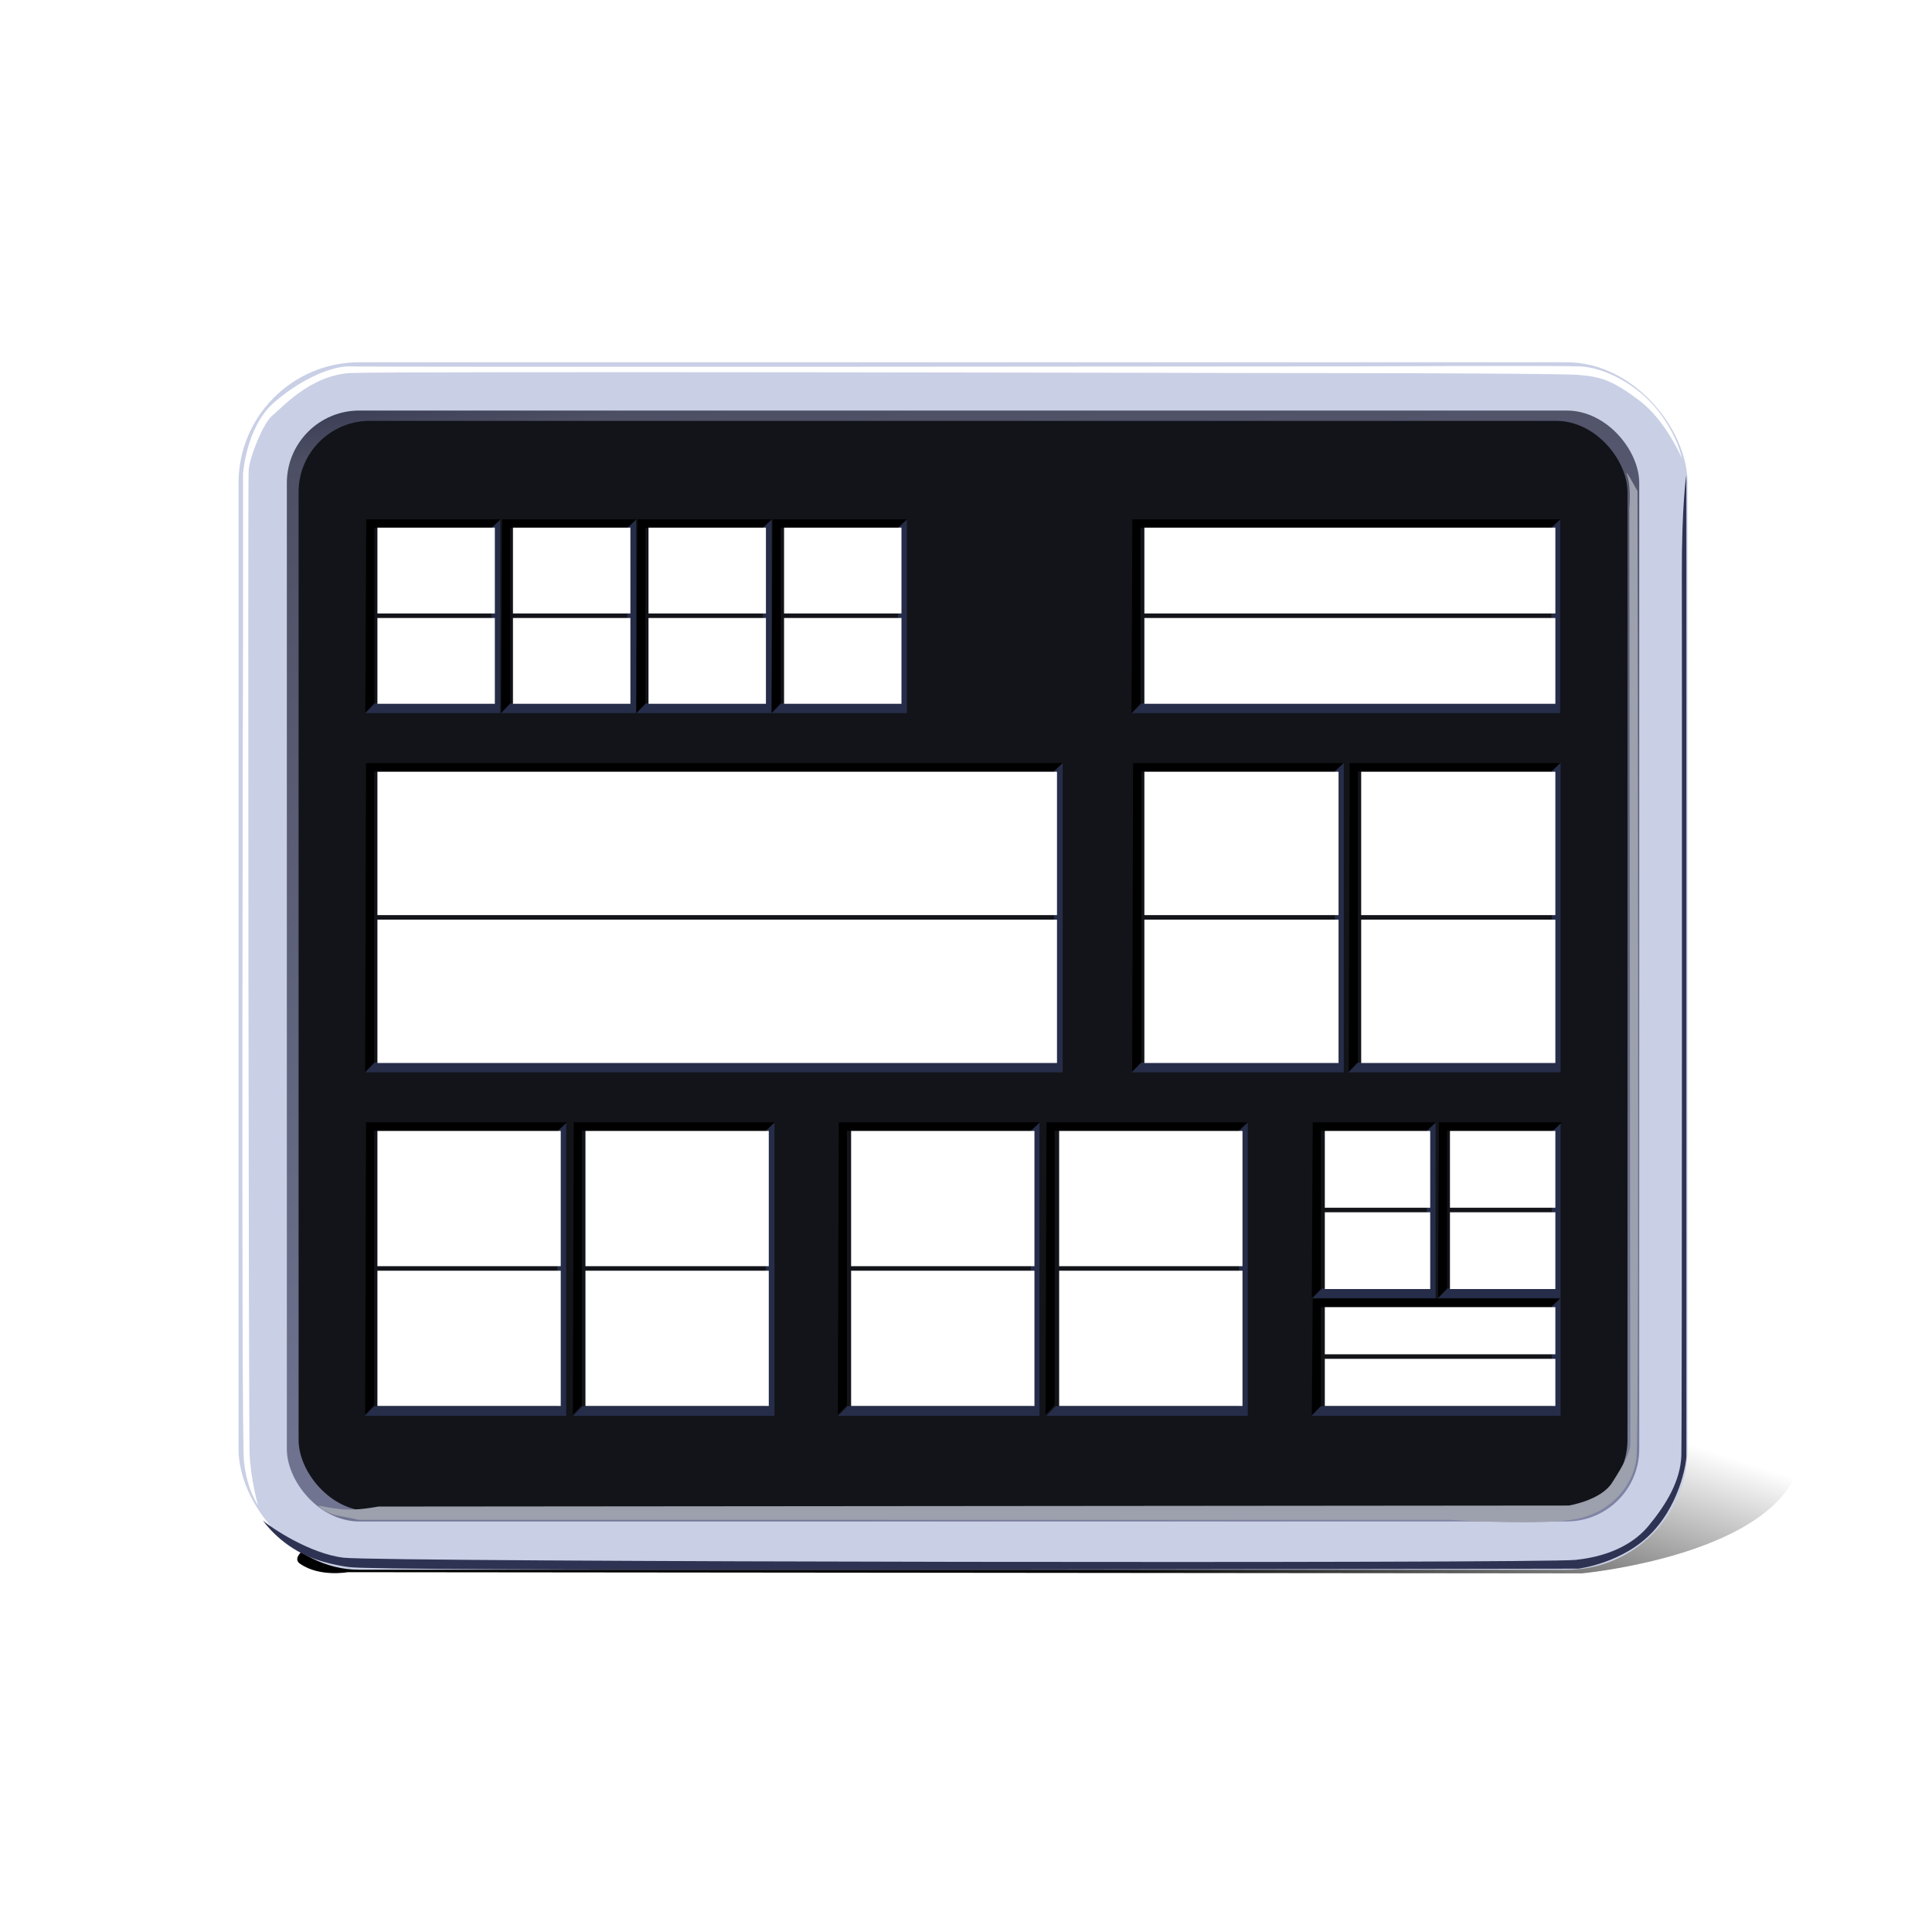 <?xml version="1.0" encoding="UTF-8" standalone="no"?>
<!-- Created with Inkscape (http://www.inkscape.org/) -->

<svg
   xmlns:dc="http://purl.org/dc/elements/1.1/"
   xmlns:cc="http://creativecommons.org/ns#"
   xmlns:rdf="http://www.w3.org/1999/02/22-rdf-syntax-ns#"
   xmlns:svg="http://www.w3.org/2000/svg"
   xmlns="http://www.w3.org/2000/svg"
   xmlns:xlink="http://www.w3.org/1999/xlink"
   xmlns:sodipodi="http://sodipodi.sourceforge.net/DTD/sodipodi-0.dtd"
   xmlns:inkscape="http://www.inkscape.org/namespaces/inkscape"
   width="800"
   height="800"
   id="svg2"
   version="1.1"
   inkscape:version="0.47 r22583"
   sodipodi:docname="flip-clock.svg">
  <rect width="100%" height="100%" fill="#808080" stroke="none"/>
  <defs
     id="defs4">
    <linearGradient
       id="linearGradient4155">
      <stop
         style="stop-color:#000000;stop-opacity:1;"
         offset="0"
         id="stop4157" />
      <stop
         style="stop-color:#000000;stop-opacity:0;"
         offset="1"
         id="stop4159" />
    </linearGradient>
    <linearGradient
       id="linearGradient3789">
      <stop
         style="stop-color:#000000;stop-opacity:1;"
         offset="0"
         id="stop3791" />
      <stop
         id="stop3797"
         offset="0.745"
         style="stop-color:#000000;stop-opacity:1;" />
      <stop
         style="stop-color:#000000;stop-opacity:0;"
         offset="1"
         id="stop3793" />
    </linearGradient>
    <linearGradient
       id="linearGradient3779">
      <stop
         style="stop-color:#16182e;stop-opacity:1;"
         offset="0"
         id="stop3781" />
      <stop
         style="stop-color:#30334c;stop-opacity:1;"
         offset="1"
         id="stop3783" />
    </linearGradient>
    <linearGradient
       id="linearGradient3767">
      <stop
         style="stop-color:#30334c;stop-opacity:1;"
         offset="0"
         id="stop3769" />
      <stop
         id="stop3775"
         offset="0.057"
         style="stop-color:#4d4f64;stop-opacity:1;" />
      <stop
         style="stop-color:#747896;stop-opacity:1;"
         offset="0.902"
         id="stop3777" />
      <stop
         style="stop-color:#8387a7;stop-opacity:1;"
         offset="1"
         id="stop3771" />
    </linearGradient>
    <inkscape:perspective
       sodipodi:type="inkscape:persp3d"
       inkscape:vp_x="0 : 526.18109 : 1"
       inkscape:vp_y="0 : 1000 : 0"
       inkscape:vp_z="744.09448 : 526.18109 : 1"
       inkscape:persp3d-origin="372.04724 : 350.78739 : 1"
       id="perspective10" />
    <linearGradient
       inkscape:collect="always"
       xlink:href="#linearGradient3767"
       id="linearGradient4006"
       gradientUnits="userSpaceOnUse"
       x1="390"
       y1="309.081"
       x2="474"
       y2="856.081"
       gradientTransform="translate(-1.225,62.281)" />
    <linearGradient
       inkscape:collect="always"
       xlink:href="#linearGradient4155"
       id="linearGradient4209"
       gradientUnits="userSpaceOnUse"
       x1="435.824"
       y1="643.885"
       x2="474.928"
       y2="524.316" />
  </defs>
  <sodipodi:namedview
     id="base"
     pagecolor="#ffffff"
     bordercolor="#666666"
     borderopacity="1.0"
     inkscape:pageopacity="0.0"
     inkscape:pageshadow="2"
     inkscape:zoom="0.54999999"
     inkscape:cx="1009.9999"
     inkscape:cy="540"
     inkscape:document-units="px"
     inkscape:current-layer="layer1"
     showgrid="false"
     inkscape:window-width="1280"
     inkscape:window-height="725"
     inkscape:window-x="0"
     inkscape:window-y="24"
     inkscape:window-maximized="1"
     inkscape:snap-grids="false"
     inkscape:snap-bbox="false"
     inkscape:bbox-nodes="false"
     inkscape:snap-to-guides="false"
     inkscape:snap-global="false"
     inkscape:snap-nodes="false">
    <inkscape:grid
       type="xygrid"
       id="grid3061"
       empspacing="5"
       visible="true"
       enabled="true"
       snapvisiblegridlinesonly="true" />
  </sodipodi:namedview>
  <g
     inkscape:label="Layer 1"
     inkscape:groupmode="layer"
     id="layer1"
     transform="translate(0,-252.362)">
    <g
       id="1"
       transform="matrix(2,0,0,2,652,-408.362)">
      <rect
         y="340.362"
         x="164"
         height="60"
         width="40"
         id="rect3696"
         style="fill:#000000;fill-opacity:1;stroke:none" />
      <g
         style="font-size:48px;font-style:normal;font-variant:normal;font-weight:bold;font-stretch:normal;text-align:start;line-height:125%;writing-mode:lr-tb;text-anchor:start;fill:#ffffff;fill-opacity:1;stroke:none;font-family:FreeSans;-inkscape-font-specification:FreeSans Bold"
         id="text3596">
        <path
           d="m 183.16,363.906 -8.16,0 0,-4.464 c 5.888,3e-5 9.36,-2.032 10.416,-6.096 l 4.464,0 0,34.032 -6.72,0 0,-23.472"
           style=""
           id="path3202" />
      </g>
    </g>
    <g
       id="2"
       transform="matrix(2,0,0,2,588.697,-416.847)">
      <rect
         y="344.605"
         x="235.652"
         height="60"
         width="40"
         id="rect3698"
         style="fill:#000000;fill-opacity:1;stroke:none" />
      <g
         style="font-size:48px;font-style:normal;font-variant:normal;font-weight:bold;font-stretch:normal;text-align:start;line-height:125%;writing-mode:lr-tb;text-anchor:start;fill:#ffffff;fill-opacity:1;stroke:none;font-family:FreeSans;-inkscape-font-specification:FreeSans Bold"
         id="text3600">
        <path
           d="m 267.292,368.029 c -2e-5,1.888 -0.416,3.6 -1.248,5.136 -0.8,1.536 -1.824,2.832 -3.072,3.888 -1.248,1.024 -2.528,1.984 -3.84,2.88 -1.312,0.864 -2.576,1.824 -3.792,2.88 -1.216,1.024 -2.08,2.08 -2.592,3.168 l 14.4,0 0,6 -23.136,0 c 0.16,-3.136 0.784,-5.616 1.872,-7.44 1.12,-1.856 3.12,-3.792 6,-5.808 3.744,-2.624 6.128,-4.56 7.152,-5.808 1.024,-1.28 1.536,-2.864 1.536,-4.752 -2e-5,-1.696 -0.432,-3.024 -1.296,-3.984 -0.832,-0.992 -2,-1.488 -3.504,-1.488 -1.536,3e-5 -2.736,0.528 -3.6,1.584 -0.832,1.056 -1.248,2.528 -1.248,4.416 l 0,1.104 -6.432,0 c -0.032,-0.352 -0.048,-0.752 -0.048,-1.2 0,-3.584 0.976,-6.368 2.928,-8.352 1.984,-2.016 4.736,-3.024 8.256,-3.024 3.584,4e-5 6.416,0.976 8.496,2.928 2.112,1.952 3.168,4.576 3.168,7.872"
           style=""
           id="path3199" />
      </g>
    </g>
    <g
       id="3"
       transform="matrix(2,0,0,2,515.962,-411.191)">
      <rect
         y="341.776"
         x="312.019"
         height="60"
         width="40"
         id="rect3700"
         style="fill:#000000;fill-opacity:1;stroke:none" />
      <g
         style="font-size:48px;font-style:normal;font-variant:normal;font-weight:bold;font-stretch:normal;text-align:start;line-height:125%;writing-mode:lr-tb;text-anchor:start;fill:#ffffff;fill-opacity:1;stroke:none;font-family:FreeSans;-inkscape-font-specification:FreeSans Bold"
         id="text3604">
        <path
           d="m 320.763,364.696 c 0,-1.76 0.24,-3.312 0.72,-4.656 0.512,-1.344 1.136,-2.4 1.872,-3.168 0.768,-0.768 1.664,-1.376 2.688,-1.824 1.024,-0.48 1.984,-0.8 2.88,-0.96 0.928,-0.16 1.888,-0.24 2.88,-0.24 3.296,4e-5 5.92,0.848 7.872,2.544 1.952,1.664 2.928,3.904 2.928,6.72 -2e-5,1.568 -0.352,2.928 -1.056,4.08 -0.704,1.12 -1.84,2.176 -3.408,3.168 1.92,0.928 3.328,2.08 4.224,3.456 0.896,1.344 1.344,3.008 1.344,4.992 -3e-5,3.328 -1.088,5.984 -3.264,7.968 -2.144,1.952 -5.024,2.928 -8.64,2.928 -3.488,0 -6.272,-0.992 -8.352,-2.976 -2.048,-2.016 -3.088,-4.72 -3.12,-8.112 l 6.528,0 c 0.192,3.552 1.888,5.328 5.088,5.328 1.472,1e-5 2.672,-0.48 3.6,-1.44 0.96,-0.96 1.44,-2.192 1.44,-3.696 -2e-5,-1.248 -0.336,-2.32 -1.008,-3.216 -0.672,-0.928 -1.568,-1.552 -2.688,-1.872 -0.896,-0.224 -2.208,-0.336 -3.936,-0.336 l 0,-4.512 0.576,0 c 3.968,2e-5 5.952,-1.712 5.952,-5.136 -2e-5,-1.408 -0.368,-2.496 -1.104,-3.264 -0.736,-0.8 -1.776,-1.2 -3.12,-1.2 -1.76,3e-5 -2.96,0.496 -3.6,1.488 -0.64,0.992 -0.992,2.496 -1.056,4.512 l -6.24,0 0,-0.576"
           style=""
           id="path3196" />
      </g>
    </g>
    <g
       id="4"
       transform="matrix(2,0,0,2,465.854,-391.392)"
       inkscape:label="#4">
      <rect
         y="331.877"
         x="377.073"
         height="60"
         width="40"
         id="rect3702"
         style="fill:#000000;fill-opacity:1;stroke:none" />
      <g
         style="font-size:48px;font-style:normal;font-variant:normal;font-weight:bold;font-stretch:normal;text-align:start;line-height:125%;writing-mode:lr-tb;text-anchor:start;fill:#ffffff;fill-opacity:1;stroke:none;font-family:FreeSans;-inkscape-font-specification:FreeSans Bold"
         id="text3608">
        <path
           d="m 409.025,365.789 0,5.568 -3.552,0 0,7.536 -6.72,0 0,-7.536 -13.632,0 0,-5.664 12.432,-20.832 7.92,0 0,20.928 3.552,0 m -10.272,0 0,-14.544 -8.88,14.544 8.88,0"
           style=""
           id="path3193" />
      </g>
    </g>
    <g
       id="5"
       transform="matrix(2,0,0,2,683.255,-477.867)">
      <rect
         y="435.115"
         x="108.372"
         height="60"
         width="40"
         id="rect3704"
         style="fill:#000000;fill-opacity:1;stroke:none" />
      <g
         style="font-size:48px;font-style:normal;font-variant:normal;font-weight:bold;font-stretch:normal;text-align:start;line-height:125%;writing-mode:lr-tb;text-anchor:start;fill:#ffffff;fill-opacity:1;stroke:none;font-family:FreeSans;-inkscape-font-specification:FreeSans Bold"
         id="text3612">
        <path
           d="m 138.788,447.546 0,6 -14.064,0 -1.104,7.104 c 1.824,-1.376 3.792,-2.064 5.904,-2.064 3.136,2e-5 5.68,1.088 7.632,3.264 1.984,2.176 2.976,5.008 2.976,8.496 -3e-5,3.68 -1.136,6.656 -3.408,8.928 -2.272,2.272 -5.232,3.408 -8.88,3.408 -3.296,0 -5.984,-0.912 -8.064,-2.736 -2.048,-1.856 -3.104,-4.272 -3.168,-7.248 l 6.624,0 c 0.16,2.816 1.728,4.224 4.704,4.224 1.696,1e-5 3.024,-0.576 3.984,-1.728 0.992,-1.152 1.488,-2.72 1.488,-4.704 -2e-5,-2.048 -0.496,-3.648 -1.488,-4.8 -0.96,-1.184 -2.288,-1.776 -3.984,-1.776 -2.144,2e-5 -3.584,0.864 -4.32,2.592 l -6.048,0 3.024,-18.96 18.192,0"
           style=""
           id="path3181" />
      </g>
    </g>
    <g
       id="6"
       transform="matrix(2,0,0,2,647.29,-475.038)">
      <rect
         y="433.7"
         x="166.355"
         height="60"
         width="40"
         id="rect3706"
         style="fill:#000000;fill-opacity:1;stroke:none" />
      <g
         style="font-size:48px;font-style:normal;font-variant:normal;font-weight:bold;font-stretch:normal;text-align:start;line-height:125%;writing-mode:lr-tb;text-anchor:start;fill:#ffffff;fill-opacity:1;stroke:none;font-family:FreeSans;-inkscape-font-specification:FreeSans Bold"
         id="text3616">
        <path
           d="m 174.667,464.348 c 0,-12.384 4.192,-18.576 12.576,-18.576 0.608,4e-5 1.2,0.032 1.776,0.096 0.576,0.064 1.344,0.256 2.304,0.576 0.992,0.32 1.856,0.752 2.592,1.296 0.768,0.544 1.488,1.376 2.16,2.496 0.704,1.12 1.168,2.448 1.392,3.984 l -6.24,0 c -0.448,-1.088 -0.992,-1.856 -1.632,-2.304 -0.608,-0.48 -1.456,-0.72 -2.544,-0.72 -1.344,3e-5 -2.48,0.432 -3.408,1.296 -0.896,0.864 -1.504,2.064 -1.824,3.6 -0.192,0.96 -0.336,2.64 -0.432,5.04 1.056,-1.088 2.096,-1.856 3.12,-2.304 1.024,-0.48 2.24,-0.72 3.648,-0.72 2.912,2e-5 5.28,1.024 7.104,3.072 1.856,2.048 2.784,4.704 2.784,7.968 -3e-5,3.712 -1.056,6.72 -3.168,9.024 -2.08,2.304 -4.816,3.456 -8.208,3.456 -2.016,0 -3.872,-0.448 -5.568,-1.344 -1.664,-0.896 -2.992,-2.128 -3.984,-3.696 -1.632,-2.592 -2.448,-6.672 -2.448,-12.24 m 15.6,0.72 c -0.928,-1.12 -2.176,-1.68 -3.744,-1.68 -1.568,2e-5 -2.832,0.592 -3.792,1.776 -0.96,1.152 -1.44,2.672 -1.44,4.56 -1e-5,1.792 0.48,3.264 1.44,4.416 0.96,1.152 2.208,1.728 3.744,1.728 1.504,10e-6 2.736,-0.592 3.696,-1.776 0.992,-1.184 1.488,-2.688 1.488,-4.512 -2e-5,-1.888 -0.464,-3.392 -1.392,-4.512"
           style=""
           id="path3178" />
      </g>
    </g>
    <g
       id="7"
       transform="matrix(2,0,0,2,608.496,-472.21)">
      <rect
         y="432.286"
         x="225.752"
         height="60"
         width="40"
         id="rect3708"
         style="fill:#000000;fill-opacity:1;stroke:none" />
      <g
         style="font-size:48px;font-style:normal;font-variant:normal;font-weight:bold;font-stretch:normal;text-align:start;line-height:125%;writing-mode:lr-tb;text-anchor:start;fill:#ffffff;fill-opacity:1;stroke:none;font-family:FreeSans;-inkscape-font-specification:FreeSans Bold"
         id="text3620">
        <path
           d="m 257.728,445.27 0,5.28 c -4.032,4.864 -6.992,9.536 -8.88,14.016 -1.888,4.448 -2.992,9.36 -3.312,14.736 l -6.768,0 c 0.832,-6.592 2.32,-12.144 4.464,-16.656 0.672,-1.472 1.824,-3.456 3.456,-5.952 1.664,-2.496 3.008,-4.304 4.032,-5.424 l -16.944,0 0,-6 23.952,0"
           style=""
           id="path3175" />
      </g>
    </g>
    <g
       id="8"
       transform="matrix(2,0,0,2,532.932,-466.553)">
      <rect
         y="429.458"
         x="303.534"
         height="60"
         width="40"
         id="rect3710"
         style="fill:#000000;fill-opacity:1;stroke:none" />
      <g
         style="font-size:48px;font-style:normal;font-variant:normal;font-weight:bold;font-stretch:normal;text-align:start;line-height:125%;writing-mode:lr-tb;text-anchor:start;fill:#ffffff;fill-opacity:1;stroke:none;font-family:FreeSans;-inkscape-font-specification:FreeSans Bold"
         id="text3624">
        <path
           d="m 334.454,450.746 c -2e-5,1.792 -0.4,3.232 -1.2,4.32 -0.768,1.056 -1.84,1.952 -3.216,2.688 1.952,1.056 3.36,2.272 4.224,3.648 0.896,1.376 1.344,3.072 1.344,5.088 -2e-5,3.2 -1.12,5.824 -3.36,7.872 -2.24,2.016 -5.136,3.024 -8.688,3.024 -3.584,0 -6.496,-1.008 -8.736,-3.024 -2.24,-2.016 -3.36,-4.64 -3.36,-7.872 0,-2.016 0.432,-3.712 1.296,-5.088 0.896,-1.376 2.32,-2.592 4.272,-3.648 -1.536,-0.832 -2.656,-1.792 -3.36,-2.88 -0.704,-1.088 -1.056,-2.448 -1.056,-4.08 0,-2.688 1.024,-4.896 3.072,-6.624 2.08,-1.76 4.704,-2.64 7.872,-2.64 3.136,3e-5 5.728,0.88 7.776,2.64 2.08,1.728 3.12,3.92 3.12,6.576 m -7.2,-2.544 c -0.928,-0.832 -2.144,-1.248 -3.648,-1.248 -1.504,3e-5 -2.736,0.416 -3.696,1.248 -0.928,0.8 -1.392,1.856 -1.392,3.168 0,1.312 0.464,2.4 1.392,3.264 0.96,0.832 2.192,1.248 3.696,1.248 1.472,2e-5 2.672,-0.416 3.6,-1.248 0.96,-0.832 1.44,-1.904 1.44,-3.216 -1e-5,-1.312 -0.464,-2.384 -1.392,-3.216 m -3.744,12.24 c -1.6,1e-5 -2.896,0.512 -3.888,1.536 -0.96,1.024 -1.44,2.4 -1.44,4.128 0,1.696 0.48,3.04 1.44,4.032 0.96,0.992 2.256,1.488 3.888,1.488 1.632,0 2.928,-0.496 3.888,-1.488 0.992,-0.992 1.488,-2.304 1.488,-3.936 -1e-5,-1.76 -0.48,-3.152 -1.44,-4.176 -0.96,-1.056 -2.272,-1.584 -3.936,-1.584"
           style=""
           id="path3172" />
      </g>
    </g>
    <g
       id="9"
       transform="matrix(2,0,0,2,482.825,-466.553)">
      <rect
         style="fill:#000000;fill-opacity:1;stroke:none"
         id="rect3694"
         width="40"
         height="60"
         x="368.588"
         y="429.458" />
      <g
         style="font-size:48px;font-style:normal;font-variant:normal;font-weight:bold;font-stretch:normal;text-align:start;line-height:125%;writing-mode:lr-tb;text-anchor:start;fill:#ffffff;fill-opacity:1;stroke:none;font-family:FreeSans;-inkscape-font-specification:FreeSans Bold"
         id="text3628">
        <path
           d="m 400.3,458.498 c -3e-5,3.072 -0.272,5.776 -0.816,8.112 -0.544,2.336 -1.232,4.176 -2.064,5.52 -0.8,1.344 -1.776,2.432 -2.928,3.264 -1.152,0.8 -2.256,1.328 -3.312,1.584 -1.056,0.288 -2.192,0.432 -3.408,0.432 -2.944,0 -5.408,-0.848 -7.392,-2.544 -1.952,-1.728 -2.96,-3.904 -3.024,-6.528 l 6.48,0 c 0.064,0.992 0.464,1.792 1.2,2.4 0.768,0.608 1.744,0.912 2.928,0.912 3.744,0 5.616,-3.232 5.616,-9.696 -0.032,0.032 -0.16,0.192 -0.384,0.48 -0.224,0.256 -0.416,0.464 -0.576,0.624 -0.128,0.128 -0.336,0.336 -0.624,0.624 -0.288,0.256 -0.592,0.464 -0.912,0.624 -0.288,0.16 -0.64,0.336 -1.056,0.528 -0.384,0.16 -0.832,0.288 -1.344,0.384 -0.512,0.064 -1.056,0.096 -1.632,0.096 -3.008,1e-5 -5.456,-1.088 -7.344,-3.264 -1.888,-2.176 -2.832,-5.024 -2.832,-8.544 0,-3.552 1.056,-6.432 3.168,-8.64 2.144,-2.24 4.912,-3.36 8.304,-3.36 1.088,3e-5 2.128,0.128 3.12,0.384 0.992,0.224 2.032,0.72 3.12,1.488 1.12,0.736 2.08,1.696 2.88,2.88 0.832,1.184 1.504,2.832 2.016,4.944 0.544,2.112 0.816,4.544 0.816,7.296 m -12.144,-11.52 c -1.504,3e-5 -2.704,0.592 -3.6,1.776 -0.864,1.152 -1.296,2.704 -1.296,4.656 -1e-5,1.952 0.448,3.504 1.344,4.656 0.896,1.12 2.112,1.68 3.648,1.68 1.536,2e-5 2.784,-0.576 3.744,-1.728 0.96,-1.152 1.44,-2.656 1.44,-4.512 -2e-5,-1.984 -0.48,-3.568 -1.44,-4.752 -0.928,-1.184 -2.208,-1.776 -3.84,-1.776"
           style=""
           id="path3169" />
      </g>
    </g>
    <g
       id="pm"
       transform="matrix(2,0,0,2,663.337,-478.336)">
      <rect
         style="fill:#000000;fill-opacity:1;stroke:none"
         id="rect3764"
         width="140"
         height="60"
         x="318.332"
         y="435.349" />
      <g
         style="font-size:48px;font-style:normal;font-variant:normal;font-weight:bold;font-stretch:normal;text-align:start;line-height:125%;writing-mode:lr-tb;text-anchor:start;fill:#ffffff;fill-opacity:1;stroke:none;font-family:FreeSans;-inkscape-font-specification:FreeSans Bold"
         id="text3636">
        <path
           d="m 349.517,470.365 0,12.48 -7.2,0 0,-34.992 15.456,0 c 3.648,3e-5 6.432,0.928 8.352,2.784 1.952,1.856 2.928,4.544 2.928,8.064 -3e-5,3.552 -0.96,6.384 -2.88,8.496 -1.92,2.112 -4.48,3.168 -7.68,3.168 l -8.976,0 m 0,-6 6.72,0 c 3.744,2e-5 5.616,-1.744 5.616,-5.232 -2e-5,-1.792 -0.464,-3.12 -1.392,-3.984 -0.896,-0.864 -2.304,-1.296 -4.224,-1.296 l -6.72,0 0,10.512"
           style=""
           id="path3160" />
        <path
           d="m 381.003,475.837 0,7.008 -7.2,0 0,-7.008 7.2,0"
           style=""
           id="path3162" />
        <path
           d="m 394.412,455.581 0,27.264 -7.2,0 0,-34.992 10.752,0 6.336,27.84 6.144,-27.84 10.848,0 0,34.992 -7.2,0 0,-27.264 -6.192,27.264 -7.2,0 -6.288,-27.264"
           style=""
           id="path3164" />
        <path
           d="m 434.347,475.837 0,7.008 -7.2,0 0,-7.008 7.2,0"
           style=""
           id="path3166" />
      </g>
    </g>
    <g
       id="mar"
       transform="matrix(2,0,0,2,598.868,-1124.457)">
      <rect
         style="fill:#000000;fill-opacity:1;stroke:none"
         id="rect3831"
         width="140"
         height="60"
         x="430.566"
         y="848.41" />
      <g
         style="font-size:48px;font-style:normal;font-variant:normal;font-weight:bold;font-stretch:normal;text-align:start;line-height:125%;writing-mode:lr-tb;text-anchor:start;fill:#ffffff;fill-opacity:1;stroke:none;font-family:FreeSans;-inkscape-font-specification:FreeSans Bold"
         id="text3650">
        <path
           d="m 455.743,868.642 0,27.264 -7.2,0 0,-34.992 10.752,0 6.336,27.84 6.144,-27.84 10.848,0 0,34.992 -7.2,0 0,-27.264 -6.192,27.264 -7.2,0 -6.288,-27.264"
           style=""
           id="path3139" />
        <path
           d="m 509.454,888.85 -13.104,0 -2.352,7.056 -7.344,0 12.432,-34.992 7.968,0 12.096,34.992 -7.392,0 -2.304,-7.056 m -1.968,-6 -4.56,-13.68 -4.56,13.68 9.12,0"
           style=""
           id="path3141" />
        <path
           d="m 543.758,889.906 c -3e-5,-0.96 0.016,-1.712 0.048,-2.256 0.032,-0.544 0.048,-1.024 0.048,-1.44 -3e-5,-1.472 -0.352,-2.528 -1.056,-3.168 -0.704,-0.672 -1.84,-1.008 -3.408,-1.008 l -8.256,0 0,13.872 -7.2,0 0,-34.992 18.768,0 c 1.792,4e-5 3.328,0.304 4.608,0.912 1.312,0.608 2.288,1.408 2.928,2.4 0.672,0.992 1.152,2 1.44,3.024 0.288,0.992 0.432,2.032 0.432,3.12 -4e-5,4.224 -1.968,7.104 -5.904,8.64 0.864,0.352 1.504,0.64 1.92,0.864 0.416,0.192 0.832,0.528 1.248,1.008 0.448,0.48 0.736,0.912 0.864,1.296 0.16,0.384 0.304,1.088 0.432,2.112 0.16,1.024 0.256,2.032 0.288,3.024 0.032,0.992 0.064,2.464 0.096,4.416 -4e-5,1.344 0.512,2.304 1.536,2.88 l 0,1.296 -7.728,0 c -0.448,-0.832 -0.752,-1.632 -0.912,-2.4 -0.128,-0.768 -0.192,-1.968 -0.192,-3.6 m 1.152,-18.528 c -3e-5,-1.792 -0.416,-2.976 -1.248,-3.552 -0.832,-0.608 -2.112,-0.912 -3.84,-0.912 l -8.688,0 0,9.12 8.688,0 c 1.696,2e-5 2.96,-0.304 3.792,-0.912 0.864,-0.608 1.296,-1.856 1.296,-3.744"
           style=""
           id="path3143" />
      </g>
    </g>
    <g
       id="apr"
       transform="matrix(2,0,0,2,69.083,-1231.071)">
      <rect
         style="fill:#000000;fill-opacity:1;stroke:none"
         id="rect3833"
         width="140"
         height="60"
         x="415.459"
         y="961.717" />
      <g
         style="font-size:48px;font-style:normal;font-variant:normal;font-weight:bold;font-stretch:normal;text-align:start;line-height:125%;writing-mode:lr-tb;text-anchor:start;fill:#ffffff;fill-opacity:1;stroke:none;font-family:FreeSans;-inkscape-font-specification:FreeSans Bold"
         id="text3654">
        <path
           d="m 459.26,1002.157 -13.104,0 -2.352,7.056 -7.344,0 12.432,-34.992 7.968,0 12.096,34.992 -7.392,0 -2.304,-7.056 m -1.968,-6 -4.56,-13.68 -4.56,13.68 9.12,0"
           style=""
           id="path3132" />
        <path
           d="m 480.747,996.733 0,12.48 -7.2,0 0,-34.992 15.456,0 c 3.648,3e-5 6.432,0.928 8.352,2.784 1.952,1.856 2.928,4.544 2.928,8.064 -3e-5,3.552 -0.96,6.384 -2.88,8.496 -1.92,2.112 -4.48,3.168 -7.68,3.168 l -8.976,0 m 0,-6 6.72,0 c 3.744,1e-5 5.616,-1.744 5.616,-5.232 -3e-5,-1.792 -0.464,-3.12 -1.392,-3.984 -0.896,-0.864 -2.304,-1.296 -4.224,-1.296 l -6.72,0 0,10.512"
           style=""
           id="path3134" />
        <path
           d="m 525.626,1003.213 c -3e-5,-0.96 0.016,-1.712 0.048,-2.256 0.032,-0.544 0.048,-1.024 0.048,-1.44 -3e-5,-1.472 -0.352,-2.528 -1.056,-3.168 -0.704,-0.672 -1.84,-1.008 -3.408,-1.008 l -8.256,0 0,13.872 -7.2,0 0,-34.992 18.768,0 c 1.792,3e-5 3.328,0.304 4.608,0.912 1.312,0.608 2.288,1.408 2.928,2.4 0.672,0.992 1.152,2 1.44,3.024 0.288,0.992 0.432,2.032 0.432,3.12 -3e-5,4.224 -1.968,7.104 -5.904,8.64 0.864,0.352 1.504,0.64 1.92,0.864 0.416,0.192 0.832,0.528 1.248,1.008 0.448,0.48 0.736,0.912 0.864,1.296 0.16,0.384 0.304,1.088 0.432,2.112 0.16,1.024 0.256,2.032 0.288,3.024 0.032,0.992 0.064,2.464 0.096,4.416 -3e-5,1.344 0.512,2.304 1.536,2.88 l 0,1.296 -7.728,0 c -0.448,-0.832 -0.752,-1.632 -0.912,-2.4 -0.128,-0.768 -0.192,-1.968 -0.192,-3.6 m 1.152,-18.528 c -3e-5,-1.792 -0.416,-2.976 -1.248,-3.552 -0.832,-0.608 -2.112,-0.912 -3.84,-0.912 l -8.688,0 0,9.12 8.688,0 c 1.696,2e-5 2.96,-0.304 3.792,-0.912 0.864,-0.608 1.296,-1.856 1.296,-3.744"
           style=""
           id="path3136" />
      </g>
    </g>
    <g
       id="may"
       transform="matrix(2,0,0,2,340.018,-1382.147)">
      <rect
         style="fill:#000000;fill-opacity:1;stroke:none"
         id="rect3835"
         width="140"
         height="60"
         x="419.991"
         y="1037.255" />
      <g
         style="font-size:48px;font-style:normal;font-variant:normal;font-weight:bold;font-stretch:normal;text-align:start;line-height:125%;writing-mode:lr-tb;text-anchor:start;fill:#ffffff;fill-opacity:1;stroke:none;font-family:FreeSans;-inkscape-font-specification:FreeSans Bold"
         id="text3658">
        <path
           d="m 447.269,1057.486 0,27.264 -7.2,0 0,-34.992 10.752,0 6.336,27.84 6.144,-27.84 10.848,0 0,34.992 -7.2,0 0,-27.264 -6.192,27.264 -7.2,0 -6.288,-27.264"
           style=""
           id="path3125" />
        <path
           d="m 500.98,1077.695 -13.104,0 -2.352,7.056 -7.344,0 12.432,-34.992 7.968,0 12.096,34.992 -7.392,0 -2.304,-7.056 m -1.968,-6 -4.56,-13.68 -4.56,13.68 9.12,0"
           style=""
           id="path3127" />
        <path
           d="m 528.825,1071.791 0,12.96 -7.2,0 0,-12.96 -11.616,-22.032 8.016,0 7.152,15.456 6.672,-15.456 8.064,0 -11.088,22.032"
           style=""
           id="path3129" />
      </g>
    </g>
    <g
       id="jun"
       transform="matrix(2,0,0,2,623.04,-1515.094)">
      <rect
         style="fill:#000000;fill-opacity:1;stroke:none"
         id="rect3837"
         width="140"
         height="60"
         x="418.48"
         y="1103.728" />
      <g
         style="font-size:48px;font-style:normal;font-variant:normal;font-weight:bold;font-stretch:normal;text-align:start;line-height:125%;writing-mode:lr-tb;text-anchor:start;fill:#ffffff;fill-opacity:1;stroke:none;font-family:FreeSans;-inkscape-font-specification:FreeSans Bold"
         id="text3662">
        <path
           d="m 451.182,1151.776 c -1.312,0 -2.576,-0.16 -3.792,-0.48 -1.184,-0.32 -2.336,-0.848 -3.456,-1.584 -1.12,-0.768 -2.016,-1.872 -2.688,-3.312 -0.672,-1.472 -1.008,-3.216 -1.008,-5.232 l 0,-3.456 7.2,0 0,3.36 c -1e-5,1.6 0.304,2.768 0.912,3.504 0.608,0.704 1.6,1.056 2.976,1.056 1.248,0 2.208,-0.352 2.88,-1.056 0.672,-0.704 1.008,-1.712 1.008,-3.024 l 0,-25.872 7.2,0 0,25.872 c -2e-5,3.264 -0.976,5.792 -2.928,7.584 -1.952,1.76 -4.72,2.64 -8.304,2.64"
           style=""
           id="path3118" />
        <path
           d="m 487.021,1151.44 c -1.184,0.224 -2.416,0.336 -3.696,0.336 -1.28,0 -2.528,-0.112 -3.744,-0.336 -1.184,-0.224 -2.416,-0.624 -3.696,-1.2 -1.248,-0.576 -2.336,-1.312 -3.264,-2.208 -0.928,-0.896 -1.696,-2.08 -2.304,-3.552 -0.576,-1.504 -0.864,-3.2 -0.864,-5.088 l 0,-23.712 7.2,0 0,23.712 c -10e-6,4.16 2.224,6.24 6.672,6.24 4.448,0 6.672,-2.08 6.672,-6.24 l 0,-23.712 7.2,0 0,23.712 c -3e-5,1.888 -0.304,3.584 -0.912,5.088 -0.576,1.472 -1.328,2.656 -2.256,3.552 -0.928,0.896 -2.032,1.632 -3.312,2.208 -1.248,0.576 -2.48,0.976 -3.696,1.2"
           style=""
           id="path3120" />
        <path
           d="m 525.02,1150.672 -14.064,-24.192 0,24.192 -7.2,0 0,-34.992 7.392,0 13.872,23.808 0,-23.808 7.2,0 0,34.992 -7.2,0"
           style=""
           id="path3122" />
      </g>
    </g>
    <g
       id="jul"
       transform="matrix(2,0,0,2,78.147,-1600.557)">
      <rect
         style="fill:#000000;fill-opacity:1;stroke:none"
         id="rect3839"
         width="140"
         height="60"
         x="410.926"
         y="1206.459" />
      <g
         style="font-size:48px;font-style:normal;font-variant:normal;font-weight:bold;font-stretch:normal;text-align:start;line-height:125%;writing-mode:lr-tb;text-anchor:start;fill:#ffffff;fill-opacity:1;stroke:none;font-family:FreeSans;-inkscape-font-specification:FreeSans Bold"
         id="text3666">
        <path
           d="m 447.847,1254.507 c -1.312,0 -2.576,-0.16 -3.792,-0.48 -1.184,-0.32 -2.336,-0.848 -3.456,-1.584 -1.12,-0.768 -2.016,-1.872 -2.688,-3.312 -0.672,-1.472 -1.008,-3.216 -1.008,-5.232 l 0,-3.456 7.2,0 0,3.36 c -10e-6,1.6 0.304,2.768 0.912,3.504 0.608,0.704 1.6,1.056 2.976,1.056 1.248,0 2.208,-0.352 2.88,-1.056 0.672,-0.704 1.008,-1.712 1.008,-3.024 l 0,-25.872 7.2,0 0,25.872 c -2e-5,3.264 -0.976,5.792 -2.928,7.584 -1.952,1.76 -4.72,2.64 -8.304,2.64"
           style=""
           id="path3111" />
        <path
           d="m 483.686,1254.171 c -1.184,0.224 -2.416,0.336 -3.696,0.336 -1.28,0 -2.528,-0.112 -3.744,-0.336 -1.184,-0.224 -2.416,-0.624 -3.696,-1.2 -1.248,-0.576 -2.336,-1.312 -3.264,-2.208 -0.928,-0.896 -1.696,-2.08 -2.304,-3.552 -0.576,-1.504 -0.864,-3.2 -0.864,-5.088 l 0,-23.712 7.2,0 0,23.712 c -10e-6,4.16 2.224,6.24 6.672,6.24 4.448,0 6.672,-2.08 6.672,-6.24 l 0,-23.712 7.2,0 0,23.712 c -3e-5,1.888 -0.304,3.584 -0.912,5.088 -0.576,1.472 -1.328,2.656 -2.256,3.552 -0.928,0.896 -2.032,1.632 -3.312,2.208 -1.248,0.576 -2.48,0.976 -3.696,1.2"
           style=""
           id="path3113" />
        <path
           d="m 508.197,1218.411 0,28.992 16.752,0 0,6 -23.952,0 0,-34.992 7.2,0"
           style=""
           id="path3115" />
      </g>
    </g>
    <g
       id="aug"
       transform="matrix(2,0,0,2,346.061,-1769.762)">
      <rect
         style="fill:#000000;fill-opacity:1;stroke:none"
         id="rect3841"
         width="140"
         height="60"
         x="416.969"
         y="1291.062" />
      <g
         style="font-size:48px;font-style:normal;font-variant:normal;font-weight:bold;font-stretch:normal;text-align:start;line-height:125%;writing-mode:lr-tb;text-anchor:start;fill:#ffffff;fill-opacity:1;stroke:none;font-family:FreeSans;-inkscape-font-specification:FreeSans Bold"
         id="text3670">
        <path
           d="m 458.642,1331.238 -13.104,0 -2.352,7.056 -7.344,0 12.432,-34.992 7.968,0 12.096,34.992 -7.392,0 -2.304,-7.056 m -1.968,-6 -4.56,-13.68 -4.56,13.68 9.12,0"
           style=""
           id="path3104" />
        <path
           d="m 490.497,1339.062 c -1.184,0.224 -2.416,0.336 -3.696,0.336 -1.28,0 -2.528,-0.112 -3.744,-0.336 -1.184,-0.224 -2.416,-0.624 -3.696,-1.2 -1.248,-0.576 -2.336,-1.312 -3.264,-2.208 -0.928,-0.896 -1.696,-2.08 -2.304,-3.552 -0.576,-1.504 -0.864,-3.2 -0.864,-5.088 l 0,-23.712 7.2,0 0,23.712 c -10e-6,4.16 2.224,6.24 6.672,6.24 4.448,10e-5 6.672,-2.08 6.672,-6.24 l 0,-23.712 7.2,0 0,23.712 c -3e-5,1.888 -0.304,3.584 -0.912,5.088 -0.576,1.472 -1.328,2.656 -2.256,3.552 -0.928,0.896 -2.032,1.632 -3.312,2.208 -1.248,0.576 -2.48,0.976 -3.696,1.2"
           style=""
           id="path3106" />
        <path
           d="m 531.329,1314.486 c -1.28,-3.744 -4.064,-5.616 -8.352,-5.616 -3.04,10e-5 -5.44,1.072 -7.2,3.216 -1.728,2.144 -2.592,5.104 -2.592,8.88 -10e-6,3.584 0.928,6.528 2.784,8.832 1.888,2.304 4.288,3.456 7.2,3.456 0.448,10e-5 0.96,-0.048 1.536,-0.144 0.608,-0.128 1.328,-0.352 2.16,-0.672 0.832,-0.352 1.6,-0.8 2.304,-1.344 0.704,-0.544 1.328,-1.296 1.872,-2.256 0.544,-0.992 0.88,-2.112 1.008,-3.36 l -7.968,0 0,-6 14.016,0 0,18.912 -4.32,0 -0.864,-4.608 c -1.344,1.952 -2.848,3.376 -4.512,4.272 -1.664,0.896 -3.68,1.344 -6.048,1.344 -4.736,0 -8.656,-1.728 -11.76,-5.184 -3.072,-3.456 -4.608,-7.84 -4.608,-13.152 0,-5.44 1.568,-9.856 4.704,-13.248 3.136,-3.392 7.216,-5.088 12.24,-5.088 4.224,1e-4 7.696,1.056 10.416,3.168 2.72,2.112 4.304,4.976 4.752,8.592 l -6.768,0"
           style=""
           id="path3108" />
      </g>
    </g>
    <g
       id="sep"
       transform="matrix(2,0,0,2,635.126,-1914.795)">
      <rect
         style="fill:#000000;fill-opacity:1;stroke:none"
         id="rect3843"
         width="140"
         height="60"
         x="412.437"
         y="1363.578" />
      <g
         style="font-size:48px;font-style:normal;font-variant:normal;font-weight:bold;font-stretch:normal;text-align:start;line-height:125%;writing-mode:lr-tb;text-anchor:start;fill:#ffffff;fill-opacity:1;stroke:none;font-family:FreeSans;-inkscape-font-specification:FreeSans Bold"
         id="text3674">
        <path
           d="m 463.551,1386.474 -6.72,0 c -0.256,-3.648 -2.704,-5.472 -7.344,-5.472 -1.856,10e-5 -3.328,0.4 -4.416,1.2 -1.088,0.768 -1.632,1.808 -1.632,3.12 -10e-6,1.28 0.464,2.24 1.392,2.88 0.928,0.608 2.672,1.168 5.232,1.68 l 5.472,1.056 c 3.232,0.64 5.584,1.728 7.056,3.264 1.472,1.504 2.208,3.632 2.208,6.384 -3e-5,3.552 -1.264,6.336 -3.792,8.352 -2.528,1.984 -6.048,2.976 -10.56,2.976 -4.48,0 -7.968,-0.992 -10.464,-2.976 -2.464,-1.984 -3.808,-4.848 -4.032,-8.592 l 7.008,0 c 0.128,1.888 0.864,3.328 2.208,4.32 1.344,0.992 3.232,1.488 5.664,1.488 2.176,0 3.888,-0.416 5.136,-1.248 1.28,-0.832 1.92,-1.984 1.92,-3.456 -2e-5,-1.408 -0.496,-2.496 -1.488,-3.264 -0.992,-0.768 -2.688,-1.376 -5.088,-1.824 l -4.896,-0.96 c -3.552,-0.672 -6.08,-1.728 -7.584,-3.168 -1.504,-1.44 -2.256,-3.52 -2.256,-6.24 0,-3.424 1.152,-6.064 3.456,-7.92 2.336,-1.888 5.6,-2.832 9.792,-2.832 1.216,10e-5 2.384,0.08 3.504,0.24 1.152,0.16 2.368,0.496 3.648,1.008 1.28,0.48 2.384,1.12 3.312,1.92 0.928,0.768 1.696,1.856 2.304,3.264 0.64,1.376 0.96,2.976 0.96,4.8"
           style=""
           id="path3097" />
        <path
           d="m 477.469,1395.738 0,9.072 18.96,0 0,6 -26.16,0 0,-34.992 25.296,0 0,6 -18.096,0 0,7.92 16.752,0 0,6 -16.752,0"
           style=""
           id="path3099" />
        <path
           d="m 509.388,1398.33 0,12.48 -7.2,0 0,-34.992 15.456,0 c 3.648,10e-5 6.432,0.928 8.352,2.784 1.952,1.856 2.928,4.544 2.928,8.064 -3e-5,3.552 -0.96,6.384 -2.88,8.496 -1.92,2.112 -4.48,3.168 -7.68,3.168 l -8.976,0 m 0,-6 6.72,0 c 3.744,0 5.616,-1.744 5.616,-5.232 -2e-5,-1.792 -0.464,-3.12 -1.392,-3.984 -0.896,-0.864 -2.304,-1.296 -4.224,-1.296 l -6.72,0 0,10.512"
           style=""
           id="path3101" />
      </g>
    </g>
    <g
       id="oct"
       transform="matrix(2,0,0,2,72.104,-1970.043)">
      <rect
         style="fill:#000000;fill-opacity:1;stroke:none"
         id="rect3845"
         width="140"
         height="60"
         x="413.948"
         y="1451.202" />
      <g
         style="font-size:48px;font-style:normal;font-variant:normal;font-weight:bold;font-stretch:normal;text-align:start;line-height:125%;writing-mode:lr-tb;text-anchor:start;fill:#ffffff;fill-opacity:1;stroke:none;font-family:FreeSans;-inkscape-font-specification:FreeSans Bold"
         id="text3678">
        <path
           d="m 440.101,1494.402 c -3.072,-3.424 -4.608,-7.824 -4.608,-13.2 0,-5.376 1.536,-9.776 4.608,-13.2 3.104,-3.424 7.168,-5.136 12.192,-5.136 5.056,1e-4 9.136,1.712 12.24,5.136 3.104,3.392 4.656,7.872 4.656,13.44 -3e-5,5.184 -1.536,9.504 -4.608,12.96 -3.04,3.424 -7.12,5.136 -12.24,5.136 -5.088,0 -9.168,-1.712 -12.24,-5.136 m 12.24,-25.392 c -2.912,10e-5 -5.248,1.12 -7.008,3.36 -1.76,2.208 -2.64,5.152 -2.64,8.832 -10e-6,3.68 0.88,6.64 2.64,8.88 1.76,2.208 4.096,3.312 7.008,3.312 2.88,0 5.2,-1.104 6.96,-3.312 1.792,-2.208 2.688,-5.104 2.688,-8.688 -3e-5,-3.776 -0.88,-6.784 -2.64,-9.024 -1.728,-2.24 -4.064,-3.36 -7.008,-3.36"
           style=""
           id="path3090" />
        <path
           d="m 496.758,1475.298 c -0.896,-4.192 -3.392,-6.288 -7.488,-6.288 -2.848,10e-5 -5.072,1.088 -6.672,3.264 -1.6,2.176 -2.4,5.2 -2.4,9.072 -10e-6,3.808 0.768,6.784 2.304,8.928 1.568,2.144 3.744,3.216 6.528,3.216 2.24,0 4.032,-0.608 5.376,-1.824 1.344,-1.216 2.128,-2.944 2.352,-5.184 l 7.008,0 c -0.224,4 -1.68,7.184 -4.368,9.552 -2.688,2.336 -6.208,3.504 -10.56,3.504 -4.864,0 -8.72,-1.632 -11.568,-4.896 -2.848,-3.296 -4.272,-7.76 -4.272,-13.392 0,-5.664 1.44,-10.144 4.32,-13.44 2.88,-3.296 6.784,-4.944 11.712,-4.944 4.128,1e-4 7.504,1.104 10.128,3.312 2.656,2.208 4.144,5.248 4.464,9.12 l -6.864,0"
           style=""
           id="path3092" />
        <path
           d="m 522.178,1469.442 0,28.992 -7.2,0 0,-28.992 -10.608,0 0,-6 28.032,0 0,6 -10.224,0"
           style=""
           id="path3094" />
      </g>
    </g>
    <g
       id="nov"
       transform="matrix(2,0,0,2,346.061,-2142.269)">
      <rect
         style="fill:#000000;fill-opacity:1;stroke:none"
         id="rect3847"
         width="140"
         height="60"
         x="416.969"
         y="1537.316" />
      <g
         style="font-size:48px;font-style:normal;font-variant:normal;font-weight:bold;font-stretch:normal;text-align:start;line-height:125%;writing-mode:lr-tb;text-anchor:start;fill:#ffffff;fill-opacity:1;stroke:none;font-family:FreeSans;-inkscape-font-specification:FreeSans Bold"
         id="text3682">
        <path
           d="m 459.275,1584.548 -14.064,-24.192 0,24.192 -7.2,0 0,-34.992 7.392,0 13.872,23.808 0,-23.808 7.2,0 0,34.992 -7.2,0"
           style=""
           id="path3083" />
        <path
           d="m 475.962,1580.516 c -3.072,-3.424 -4.608,-7.824 -4.608,-13.2 -1e-5,-5.376 1.536,-9.776 4.608,-13.2 3.104,-3.424 7.168,-5.136 12.192,-5.136 5.056,0 9.136,1.712 12.24,5.136 3.104,3.392 4.656,7.872 4.656,13.44 -4e-5,5.184 -1.536,9.504 -4.608,12.96 -3.04,3.424 -7.12,5.136 -12.24,5.136 -5.088,0 -9.168,-1.712 -12.24,-5.136 m 12.24,-25.392 c -2.912,0 -5.248,1.12 -7.008,3.36 -1.76,2.208 -2.64,5.152 -2.64,8.832 -1e-5,3.68 0.88,6.64 2.64,8.88 1.76,2.208 4.096,3.312 7.008,3.312 2.88,0 5.2,-1.104 6.96,-3.312 1.792,-2.208 2.688,-5.104 2.688,-8.688 -3e-5,-3.776 -0.88,-6.784 -2.64,-9.024 -1.728,-2.24 -4.064,-3.36 -7.008,-3.36"
           style=""
           id="path3085" />
        <path
           d="m 523.928,1584.548 -6.096,0 -11.808,-34.992 7.248,0 7.776,26.352 7.632,-26.352 7.248,0 -12,34.992"
           style=""
           id="path3087" />
      </g>
    </g>
    <g
       id="dec"
       transform="matrix(2,0,0,2,632.104,-2263.13)">
      <rect
         style="fill:#000000;fill-opacity:1;stroke:none"
         id="rect3849"
         width="140"
         height="60"
         x="413.948"
         y="1597.746" />
      <g
         style="font-size:48px;font-style:normal;font-variant:normal;font-weight:bold;font-stretch:normal;text-align:start;line-height:125%;writing-mode:lr-tb;text-anchor:start;fill:#ffffff;fill-opacity:1;stroke:none;font-family:FreeSans;-inkscape-font-specification:FreeSans Bold"
         id="text3686">
        <path
           d="m 436.918,1644.978 0,-34.992 13.68,0 c 2.688,0 4.896,0.32 6.624,0.96 1.76,0.64 3.232,1.664 4.416,3.072 2.848,3.392 4.272,7.872 4.272,13.44 -3e-5,5.632 -1.424,10.112 -4.272,13.44 -2.272,2.72 -5.952,4.08 -11.04,4.08 l -13.68,0 m 7.2,-6 6.48,0 c 5.408,0 8.112,-3.824 8.112,-11.472 -3e-5,-7.68 -2.704,-11.52 -8.112,-11.52 l -6.48,0 0,22.992"
           style=""
           id="path3076" />
        <path
           d="m 478.902,1629.906 0,9.072 18.96,0 0,6 -26.16,0 0,-34.992 25.296,0 0,6 -18.096,0 0,7.92 16.752,0 0,6 -16.752,0"
           style=""
           id="path3078" />
        <path
           d="m 523.969,1621.842 c -0.896,-4.192 -3.392,-6.288 -7.488,-6.288 -2.848,0 -5.072,1.088 -6.672,3.264 -1.6,2.176 -2.4,5.2 -2.4,9.072 -10e-6,3.808 0.768,6.784 2.304,8.928 1.568,2.144 3.744,3.216 6.528,3.216 2.24,0 4.032,-0.608 5.376,-1.824 1.344,-1.216 2.128,-2.944 2.352,-5.184 l 7.008,0 c -0.224,4 -1.68,7.184 -4.368,9.552 -2.688,2.336 -6.208,3.504 -10.56,3.504 -4.864,0 -8.72,-1.632 -11.568,-4.896 -2.848,-3.296 -4.272,-7.76 -4.272,-13.392 0,-5.664 1.44,-10.144 4.32,-13.44 2.88,-3.296 6.784,-4.944 11.712,-4.944 4.128,0 7.504,1.104 10.128,3.312 2.656,2.208 4.144,5.248 4.464,9.12 l -6.864,0"
           style=""
           id="path3080" />
      </g>
    </g>
    <g
       id="0"
       transform="matrix(2,0,0,2,683.255,-408.362)"
       inkscape:label="#0">
      <rect
         y="340.362"
         x="108.372"
         height="60"
         width="40"
         id="rect3692"
         style="fill:#000000;fill-opacity:1;stroke:none" />
      <g
         style="font-size:48px;font-style:normal;font-variant:normal;font-weight:bold;font-stretch:normal;text-align:start;line-height:125%;writing-mode:lr-tb;text-anchor:start;fill:#ffffff;fill-opacity:1;stroke:none;font-family:FreeSans;-inkscape-font-specification:FreeSans Bold"
         id="text3592">
        <path
           d="m 134.132,386.946 c -1.568,0.896 -3.488,1.344 -5.76,1.344 -2.272,0 -4.192,-0.448 -5.76,-1.344 -1.568,-0.928 -2.784,-2.24 -3.648,-3.936 -0.832,-1.696 -1.424,-3.552 -1.776,-5.568 -0.352,-2.048 -0.528,-4.4 -0.528,-7.056 0,-6.496 0.96,-11.024 2.88,-13.584 2.112,-2.912 5.056,-4.368 8.832,-4.368 4.128,3e-5 7.232,1.68 9.312,5.04 1.6,2.592 2.4,6.96 2.4,13.104 -2e-5,2.56 -0.176,4.848 -0.528,6.864 -0.352,1.984 -0.944,3.84 -1.776,5.568 -0.832,1.696 -2.048,3.008 -3.648,3.936 m -0.768,-16.512 c -2e-5,-3.424 -0.224,-6.08 -0.672,-7.968 -0.416,-1.888 -0.96,-3.12 -1.632,-3.696 -0.672,-0.608 -1.568,-0.912 -2.688,-0.912 -1.792,3e-5 -3.072,0.912 -3.84,2.736 -0.768,1.792 -1.152,5.04 -1.152,9.744 -1e-5,3.264 0.208,5.824 0.624,7.68 0.416,1.824 0.96,3.04 1.632,3.648 0.704,0.576 1.616,0.864 2.736,0.864 1.952,0 3.328,-1.04 4.128,-3.12 0.576,-1.6 0.864,-4.592 0.864,-8.976"
           style=""
           id="path3205" />
      </g>
    </g>
    <g
       id="am"
       transform="matrix(2,0,0,2,1354.54,-675.987)">
      <rect
         y="474.174"
         x="-27.27"
         height="60"
         width="140"
         id="rect3762"
         style="fill:#000000;fill-opacity:1;stroke:none" />
      <g
         style="font-size:48px;font-style:normal;font-variant:normal;font-weight:bold;font-stretch:normal;text-align:start;line-height:125%;writing-mode:lr-tb;text-anchor:start;fill:#ffffff;fill-opacity:1;stroke:none;font-family:FreeSans;-inkscape-font-specification:FreeSans Bold"
         id="text3632">
        <path
           d="m 17.002,514.614 -13.104,0 -2.352,7.056 -7.344,0 12.432,-34.992 7.968,0 12.096,34.992 -7.392,0 -2.304,-7.056 m -1.968,-6 -4.56,-13.68 -4.56,13.68 9.12,0"
           style=""
           id="path3184" />
        <path
           d="m 37.914,514.662 0,7.008 -7.2,0 0,-7.008 7.2,0"
           style=""
           id="path3186" />
        <path
           d="m 51.322,494.406 0,27.264 -7.2,0 0,-34.992 10.752,0 6.336,27.84 6.144,-27.84 10.848,0 0,34.992 -7.2,0 0,-27.264 -6.192,27.264 -7.2,0 -6.288,-27.264"
           style=""
           id="path3188" />
        <path
           d="m 91.258,514.662 0,7.008 -7.2,0 0,-7.008 7.2,0"
           style=""
           id="path3190" />
      </g>
    </g>
    <g
       id="feb"
       transform="matrix(2,0,0,2,346.061,-1006.618)">
      <rect
         style="fill:#000000;fill-opacity:1;stroke:none"
         id="rect3829"
         width="140"
         height="60"
         x="416.969"
         y="789.49" />
      <g
         style="font-size:48px;font-style:normal;font-variant:normal;font-weight:bold;font-stretch:normal;text-align:start;line-height:125%;writing-mode:lr-tb;text-anchor:start;fill:#ffffff;fill-opacity:1;stroke:none;font-family:FreeSans;-inkscape-font-specification:FreeSans Bold"
         id="text3644">
        <path
           d="m 449.258,821.914 0,15.072 -7.2,0 0,-34.992 24.576,0 0,6 -17.376,0 0,7.92 15.312,0 0,6 -15.312,0"
           style=""
           id="path3146" />
        <path
           d="m 478.842,821.914 0,9.072 18.96,0 0,6 -26.16,0 0,-34.992 25.296,0 0,6 -18.096,0 0,7.92 16.752,0 0,6 -16.752,0"
           style=""
           id="path3148" />
        <path
           d="m 531.88,826.906 c -3e-5,1.152 -0.192,2.272 -0.576,3.36 -0.384,1.088 -1.008,2.16 -1.872,3.216 -0.832,1.056 -2.096,1.904 -3.792,2.544 -1.696,0.64 -3.712,0.96 -6.048,0.96 l -15.744,0 0,-34.992 15.6,0 c 2.176,3e-5 4.048,0.32 5.616,0.96 1.6,0.64 2.784,1.472 3.552,2.496 0.8,0.992 1.376,1.968 1.728,2.928 0.352,0.96 0.528,1.904 0.528,2.832 -3e-5,1.504 -0.368,2.8 -1.104,3.888 -0.736,1.088 -1.968,2.192 -3.696,3.312 3.872,2.272 5.808,5.104 5.808,8.496 m -20.832,-18.912 0,7.92 7.824,0 c 3.392,2e-5 5.088,-1.312 5.088,-3.936 -2e-5,-2.656 -1.696,-3.984 -5.088,-3.984 l -7.824,0 m 0,13.92 0,9.072 8.592,0 c 3.552,0 5.328,-1.504 5.328,-4.512 -2e-5,-3.04 -1.776,-4.56 -5.328,-4.56 l -8.592,0"
           style=""
           id="path3150" />
      </g>
    </g>
    <g
       id="jan"
       transform="matrix(2,0,0,2,60.018,-849.499)"
       inkscape:label="#jan">
      <rect
         style="fill:#000000;fill-opacity:1;stroke:none"
         id="rect3827"
         width="140"
         height="60"
         x="419.991"
         y="710.931" />
      <g
         style="font-size:48px;font-style:normal;font-variant:normal;font-weight:bold;font-stretch:normal;text-align:start;line-height:125%;writing-mode:lr-tb;text-anchor:start;fill:#ffffff;fill-opacity:1;stroke:none;font-family:FreeSans;-inkscape-font-specification:FreeSans Bold"
         id="text3640">
        <path
           d="m 455.647,758.979 c -1.312,-10e-6 -2.576,-0.16 -3.792,-0.48 -1.184,-0.32 -2.336,-0.848 -3.456,-1.584 -1.12,-0.768 -2.016,-1.872 -2.688,-3.312 -0.672,-1.472 -1.008,-3.216 -1.008,-5.232 l 0,-3.456 7.2,0 0,3.36 c -10e-6,1.6 0.304,2.768 0.912,3.504 0.608,0.704 1.6,1.056 2.976,1.056 1.248,0 2.208,-0.352 2.88,-1.056 0.672,-0.704 1.008,-1.712 1.008,-3.024 l 0,-25.872 7.2,0 0,25.872 c -2e-5,3.264 -0.976,5.792 -2.928,7.584 -1.952,1.76 -4.72,2.64 -8.304,2.64"
           style=""
           id="path3153" />
        <path
           d="m 492.911,750.819 -13.104,0 -2.352,7.056 -7.344,0 12.432,-34.992 7.968,0 12.096,34.992 -7.392,0 -2.304,-7.056 m -1.968,-6 -4.56,-13.68 -4.56,13.68 9.12,0"
           style=""
           id="path3155" />
        <path
           d="m 528.079,757.875 -14.064,-24.192 0,24.192 -7.2,0 0,-34.992 7.392,0 13.872,23.808 0,-23.808 7.2,0 0,34.992 -7.2,0"
           style=""
           id="path3157" />
      </g>
    </g>
    <g
       id="sun"
       transform="matrix(2,0,0,2,-266.305,-1425.327)">
      <rect
         y="698.845"
         x="583.153"
         height="60"
         width="140"
         id="rect3825"
         style="fill:#000000;fill-opacity:1;stroke:none" />
      <g
         style="font-size:48px;font-style:normal;font-variant:normal;font-weight:bold;font-stretch:normal;text-align:start;line-height:125%;writing-mode:lr-tb;text-anchor:start;fill:#ffffff;fill-opacity:1;stroke:none;font-family:FreeSans;-inkscape-font-specification:FreeSans Bold"
         id="text3776">
        <path
           d="m 632.282,721.741 -6.72,0 c -0.256,-3.648 -2.704,-5.472 -7.344,-5.472 -1.856,3e-5 -3.328,0.4 -4.416,1.2 -1.088,0.768 -1.632,1.808 -1.632,3.12 -10e-6,1.28 0.464,2.24 1.392,2.88 0.928,0.608 2.672,1.168 5.232,1.68 l 5.472,1.056 c 3.232,0.64 5.584,1.728 7.056,3.264 1.472,1.504 2.208,3.632 2.208,6.384 -3e-5,3.552 -1.264,6.336 -3.792,8.352 -2.528,1.984 -6.048,2.976 -10.56,2.976 -4.48,0 -7.968,-0.992 -10.464,-2.976 -2.464,-1.984 -3.808,-4.848 -4.032,-8.592 l 7.008,0 c 0.128,1.888 0.864,3.328 2.208,4.32 1.344,0.992 3.232,1.488 5.664,1.488 2.176,0 3.888,-0.416 5.136,-1.248 1.28,-0.832 1.92,-1.984 1.92,-3.456 -2e-5,-1.408 -0.496,-2.496 -1.488,-3.264 -0.992,-0.768 -2.688,-1.376 -5.088,-1.824 l -4.896,-0.96 c -3.552,-0.672 -6.08,-1.728 -7.584,-3.168 -1.504,-1.44 -2.256,-3.52 -2.256,-6.24 0,-3.424 1.152,-6.064 3.456,-7.92 2.336,-1.888 5.6,-2.832 9.792,-2.832 1.216,4e-5 2.384,0.08 3.504,0.24 1.152,0.16 2.368,0.496 3.648,1.008 1.28,0.48 2.384,1.12 3.312,1.92 0.928,0.768 1.696,1.856 2.304,3.264 0.64,1.376 0.96,2.976 0.96,4.8"
           id="path3027"
           style="" />
        <path
           d="m 656.424,746.845 c -1.184,0.224 -2.416,0.336 -3.696,0.336 -1.28,0 -2.528,-0.112 -3.744,-0.336 -1.184,-0.224 -2.416,-0.624 -3.696,-1.2 -1.248,-0.576 -2.336,-1.312 -3.264,-2.208 -0.928,-0.896 -1.696,-2.08 -2.304,-3.552 -0.576,-1.504 -0.864,-3.2 -0.864,-5.088 l 0,-23.712 7.2,0 0,23.712 c -10e-6,4.16 2.224,6.24 6.672,6.24 4.448,10e-6 6.672,-2.08 6.672,-6.24 l 0,-23.712 7.2,0 0,23.712 c -3e-5,1.888 -0.304,3.584 -0.912,5.088 -0.576,1.472 -1.328,2.656 -2.256,3.552 -0.928,0.896 -2.032,1.632 -3.312,2.208 -1.248,0.576 -2.48,0.976 -3.696,1.2"
           id="path3029"
           style="" />
        <path
           d="m 694.424,746.077 -14.064,-24.192 0,24.192 -7.2,0 0,-34.992 7.392,0 13.872,23.808 0,-23.808 7.2,0 0,34.992 -7.2,0"
           id="path3031"
           style="" />
      </g>
    </g>
    <g
       id="mon"
       transform="matrix(2,0,0,2,10.673,-1600.575)">
      <rect
         style="fill:#000000;fill-opacity:1;stroke:none"
         id="rect3859"
         width="140"
         height="60"
         x="584.664"
         y="786.469" />
      <g
         style="font-size:48px;font-style:normal;font-variant:normal;font-weight:bold;font-stretch:normal;text-align:start;line-height:125%;writing-mode:lr-tb;text-anchor:start;fill:#ffffff;fill-opacity:1;stroke:none;font-family:FreeSans;-inkscape-font-specification:FreeSans Bold"
         id="text3780">
        <path
           d="m 608.912,806.437 0,27.264 -7.2,0 0,-34.992 10.752,0 6.336,27.84 6.144,-27.84 10.848,0 0,34.992 -7.2,0 0,-27.264 -6.192,27.264 -7.2,0 -6.288,-27.264"
           style=""
           id="path3062" />
        <path
           d="m 645.103,829.669 c -3.072,-3.424 -4.608,-7.824 -4.608,-13.2 0,-5.376 1.536,-9.776 4.608,-13.2 3.104,-3.424 7.168,-5.136 12.192,-5.136 5.056,4e-5 9.136,1.712 12.24,5.136 3.104,3.392 4.656,7.872 4.656,13.44 -4e-5,5.184 -1.536,9.504 -4.608,12.96 -3.04,3.424 -7.12,5.136 -12.24,5.136 -5.088,0 -9.168,-1.712 -12.24,-5.136 m 12.24,-25.392 c -2.912,3e-5 -5.248,1.12 -7.008,3.36 -1.76,2.208 -2.64,5.152 -2.64,8.832 -10e-6,3.68 0.88,6.64 2.64,8.88 1.76,2.208 4.096,3.312 7.008,3.312 2.88,10e-6 5.2,-1.104 6.96,-3.312 1.792,-2.208 2.688,-5.104 2.688,-8.688 -3e-5,-3.776 -0.88,-6.784 -2.64,-9.024 -1.728,-2.24 -4.064,-3.36 -7.008,-3.36"
           style=""
           id="path3064" />
        <path
           d="m 700.415,833.701 -14.064,-24.192 0,24.192 -7.2,0 0,-34.992 7.392,0 13.872,23.808 0,-23.808 7.2,0 0,34.992 -7.2,0"
           style=""
           id="path3066" />
      </g>
    </g>
    <g
       id="tue"
       transform="matrix(2,0,0,2,296.716,-1821.146)">
      <rect
         style="fill:#000000;fill-opacity:1;stroke:none"
         id="rect3857"
         width="140"
         height="60"
         x="581.642"
         y="896.754" />
      <g
         style="font-size:48px;font-style:normal;font-variant:normal;font-weight:bold;font-stretch:normal;text-align:start;line-height:125%;writing-mode:lr-tb;text-anchor:start;fill:#ffffff;fill-opacity:1;stroke:none;font-family:FreeSans;-inkscape-font-specification:FreeSans Bold"
         id="text3784">
        <path
           d="m 622.794,914.706 0,28.992 -7.2,0 0,-28.992 -10.608,0 0,-6 28.032,0 0,6 -10.224,0"
           style=""
           id="path3041" />
        <path
           d="m 654.874,944.466 c -1.184,0.224 -2.416,0.336 -3.696,0.336 -1.28,0 -2.528,-0.112 -3.744,-0.336 -1.184,-0.224 -2.416,-0.624 -3.696,-1.2 -1.248,-0.576 -2.336,-1.312 -3.264,-2.208 -0.928,-0.896 -1.696,-2.08 -2.304,-3.552 -0.576,-1.504 -0.864,-3.2 -0.864,-5.088 l 0,-23.712 7.2,0 0,23.712 c -10e-6,4.16 2.224,6.24 6.672,6.24 4.448,0 6.672,-2.08 6.672,-6.24 l 0,-23.712 7.2,0 0,23.712 c -3e-5,1.888 -0.304,3.584 -0.912,5.088 -0.576,1.472 -1.328,2.656 -2.256,3.552 -0.928,0.896 -2.032,1.632 -3.312,2.208 -1.248,0.576 -2.48,0.976 -3.696,1.2"
           style=""
           id="path3043" />
        <path
           d="m 679.338,928.626 0,9.072 18.96,0 0,6 -26.16,0 0,-34.992 25.296,0 0,6 -18.096,0 0,7.92 16.752,0 0,6 -16.752,0"
           style=""
           id="path3045" />
      </g>
    </g>
    <g
       id="wed"
       transform="matrix(2,0,0,2,2268.104,-1659.201)">
      <rect
         y="815.781"
         x="-264.052"
         height="60"
         width="140"
         id="rect3690"
         style="fill:#000000;fill-opacity:1;stroke:none" />
      <g
         style="font-size:48px;font-style:normal;font-variant:normal;font-weight:bold;font-stretch:normal;text-align:start;line-height:125%;writing-mode:lr-tb;text-anchor:start;fill:#ffffff;fill-opacity:1;stroke:none;font-family:FreeSans;-inkscape-font-specification:FreeSans Bold"
         id="text3788">
        <path
           d="m -214.34,863.277 -6.48,0 -5.856,-27.312 -5.712,27.312 -6.48,0 -9.888,-34.992 7.632,0 5.424,26.208 5.424,-26.208 7.104,0 5.664,26.256 5.232,-26.256 7.632,0 -9.696,34.992"
           style=""
           id="path3034" />
        <path
           d="m -193.107,848.205 0,9.072 18.96,0 0,6 -26.16,0 0,-34.992 25.296,0 0,6 -18.096,0 0,7.92 16.752,0 0,6 -16.752,0"
           style=""
           id="path3036" />
        <path
           d="m -168.34,863.277 0,-34.992 13.68,0 c 2.688,4e-5 4.896,0.32 6.624,0.96 1.76,0.64 3.232,1.664 4.416,3.072 2.848,3.392 4.272,7.872 4.272,13.44 -4e-5,5.632 -1.424,10.112 -4.272,13.44 -2.272,2.72 -5.952,4.08 -11.04,4.08 l -13.68,0 m 7.2,-6 6.48,0 c 5.408,1e-5 8.112,-3.824 8.112,-11.472 -3e-5,-7.68 -2.704,-11.52 -8.112,-11.52 l -6.48,0 0,22.992"
           style=""
           id="path3038" />
      </g>
    </g>
    <g
       id="thu"
       transform="matrix(2,0,0,2,-254.219,-2078.836)">
      <rect
         style="fill:#000000;fill-opacity:1;stroke:none"
         id="rect3855"
         width="140"
         height="60"
         x="577.11"
         y="1085.599" />
      <g
         style="font-size:48px;font-style:normal;font-variant:normal;font-weight:bold;font-stretch:normal;text-align:start;line-height:125%;writing-mode:lr-tb;text-anchor:start;fill:#ffffff;fill-opacity:1;stroke:none;font-family:FreeSans;-inkscape-font-specification:FreeSans Bold"
         id="text3792">
        <path
           d="m 617.542,1103.551 0,28.992 -7.2,0 0,-28.992 -10.608,0 0,-6 28.032,0 0,6 -10.224,0"
           style=""
           id="path3069" />
        <path
           d="m 652.742,1116.655 -13.872,0 0,15.888 -7.2,0 0,-34.992 7.2,0 0,13.104 13.824,0 0,-13.104 7.248,0 0,34.992 -7.2,0 0,-15.888"
           style=""
           id="path3071" />
        <path
           d="m 684.309,1133.311 c -1.184,0.224 -2.416,0.336 -3.696,0.336 -1.28,0 -2.528,-0.112 -3.744,-0.336 -1.184,-0.224 -2.416,-0.624 -3.696,-1.2 -1.248,-0.576 -2.336,-1.312 -3.264,-2.208 -0.928,-0.896 -1.696,-2.08 -2.304,-3.552 -0.576,-1.504 -0.864,-3.2 -0.864,-5.088 l 0,-23.712 7.2,0 0,23.712 c -10e-6,4.16 2.224,6.24 6.672,6.24 4.448,0 6.672,-2.08 6.672,-6.24 l 0,-23.712 7.2,0 0,23.712 c -3e-5,1.888 -0.304,3.584 -0.912,5.088 -0.576,1.472 -1.328,2.656 -2.256,3.552 -0.928,0.896 -2.032,1.632 -3.312,2.208 -1.248,0.576 -2.48,0.976 -3.696,1.2"
           style=""
           id="path3073" />
      </g>
    </g>
    <g
       id="fri"
       transform="matrix(2,0,0,2,25.781,-2275.234)">
      <rect
         style="fill:#000000;fill-opacity:1;stroke:none"
         id="rect3853"
         width="140"
         height="60"
         x="577.11"
         y="1183.798" />
      <g
         style="font-size:48px;font-style:normal;font-variant:normal;font-weight:bold;font-stretch:normal;text-align:start;line-height:125%;writing-mode:lr-tb;text-anchor:start;fill:#ffffff;fill-opacity:1;stroke:none;font-family:FreeSans;-inkscape-font-specification:FreeSans Bold"
         id="text3796">
        <path
           d="m 618.958,1216.222 0,15.072 -7.2,0 0,-34.992 24.576,0 0,6 -17.376,0 0,7.92 15.312,0 0,6 -15.312,0"
           style=""
           id="path3055" />
        <path
           d="m 661.214,1225.294 c -2e-5,-0.96 0.016,-1.712 0.048,-2.256 0.032,-0.544 0.048,-1.024 0.048,-1.44 -2e-5,-1.472 -0.352,-2.528 -1.056,-3.168 -0.704,-0.672 -1.84,-1.008 -3.408,-1.008 l -8.256,0 0,13.872 -7.2,0 0,-34.992 18.768,0 c 1.792,0 3.328,0.304 4.608,0.912 1.312,0.608 2.288,1.408 2.928,2.4 0.672,0.992 1.152,2 1.44,3.024 0.288,0.992 0.432,2.032 0.432,3.12 -3e-5,4.224 -1.968,7.104 -5.904,8.64 0.864,0.352 1.504,0.64 1.92,0.864 0.416,0.192 0.832,0.528 1.248,1.008 0.448,0.48 0.736,0.912 0.864,1.296 0.16,0.384 0.304,1.088 0.432,2.112 0.16,1.024 0.256,2.032 0.288,3.024 0.032,0.992 0.064,2.464 0.096,4.416 -3e-5,1.344 0.512,2.304 1.536,2.88 l 0,1.296 -7.728,0 c -0.448,-0.832 -0.752,-1.632 -0.912,-2.4 -0.128,-0.768 -0.192,-1.968 -0.192,-3.6 m 1.152,-18.528 c -2e-5,-1.792 -0.416,-2.976 -1.248,-3.552 -0.832,-0.608 -2.112,-0.912 -3.84,-0.912 l -8.688,0 0,9.12 8.688,0 c 1.696,0 2.96,-0.304 3.792,-0.912 0.864,-0.608 1.296,-1.856 1.296,-3.744"
           style=""
           id="path3057" />
        <path
           d="m 682.461,1196.302 0,34.992 -7.2,0 0,-34.992 7.2,0"
           style=""
           id="path3059" />
      </g>
    </g>
    <g
       id="sat"
       transform="matrix(2,0,0,2,323.91,-2519.977)">
      <rect
         style="fill:#000000;fill-opacity:1;stroke:none"
         id="rect3851"
         width="140"
         height="60"
         x="568.045"
         y="1306.17" />
      <g
         style="font-size:48px;font-style:normal;font-variant:normal;font-weight:bold;font-stretch:normal;text-align:start;line-height:125%;writing-mode:lr-tb;text-anchor:start;fill:#ffffff;fill-opacity:1;stroke:none;font-family:FreeSans;-inkscape-font-specification:FreeSans Bold"
         id="text3800">
        <path
           d="m 620.327,1329.066 -6.72,0 c -0.256,-3.648 -2.704,-5.472 -7.344,-5.472 -1.856,0 -3.328,0.4 -4.416,1.2 -1.088,0.768 -1.632,1.808 -1.632,3.12 0,1.28 0.464,2.24 1.392,2.88 0.928,0.608 2.672,1.168 5.232,1.68 l 5.472,1.056 c 3.232,0.64 5.584,1.728 7.056,3.264 1.472,1.504 2.208,3.632 2.208,6.384 -3e-5,3.552 -1.264,6.336 -3.792,8.352 -2.528,1.984 -6.048,2.976 -10.56,2.976 -4.48,0 -7.968,-0.992 -10.464,-2.976 -2.464,-1.984 -3.808,-4.848 -4.032,-8.592 l 7.008,0 c 0.128,1.888 0.864,3.328 2.208,4.32 1.344,0.992 3.232,1.488 5.664,1.488 2.176,0 3.888,-0.416 5.136,-1.248 1.28,-0.832 1.92,-1.984 1.92,-3.456 -2e-5,-1.408 -0.496,-2.496 -1.488,-3.264 -0.992,-0.768 -2.688,-1.376 -5.088,-1.824 l -4.896,-0.96 c -3.552,-0.672 -6.08,-1.728 -7.584,-3.168 -1.504,-1.44 -2.256,-3.52 -2.256,-6.24 0,-3.424 1.152,-6.064 3.456,-7.92 2.336,-1.888 5.6,-2.832 9.792,-2.832 1.216,0 2.384,0.08 3.504,0.24 1.152,0.16 2.368,0.496 3.648,1.008 1.28,0.48 2.384,1.12 3.312,1.92 0.928,0.768 1.696,1.856 2.304,3.264 0.64,1.376 0.96,2.976 0.96,4.8"
           style=""
           id="path3048" />
        <path
           d="m 645.895,1346.346 -13.104,0 -2.352,7.056 -7.344,0 12.432,-34.992 7.968,0 12.096,34.992 -7.392,0 -2.304,-7.056 m -1.968,-6 -4.56,-13.68 -4.56,13.68 9.12,0"
           style=""
           id="path3050" />
        <path
           d="m 673.139,1324.41 0,28.992 -7.2,0 0,-28.992 -10.608,0 0,-6 28.032,0 0,6 -10.224,0"
           style=""
           id="path3052" />
      </g>
    </g>
    <g
       id="panel">
      <rect
         y="252.362"
         x="0"
         height="800"
         width="800"
         id="rect3882"
         style="fill:#ffffff;fill-opacity:1;stroke:none" />
      <path
         sodipodi:nodetypes="csccscc"
         transform="translate(0,252.362)"
         id="path4114"
         d="m 144,651 c 0,0 -11.67,2.165 -19.78,-3.5 -5.329,-3.722 9.78,-11 9.78,-11 l 567.56,-40.686 c 0,0 61.406,-6.929 36.906,23.071 C 716.443,645.852 655,651.5 655,651.5 L 144,651 z"
         style="fill:url(#linearGradient4209);fill-opacity:1;stroke:none" />
      <g
         id="g4032">
        <rect
           style="fill:#c9cfe5;fill-opacity:1;stroke:none"
           id="rect3751"
           width="600"
           height="500"
           x="98.775"
           y="402.362"
           rx="50" />
        <rect
           style="fill:url(#linearGradient4006);fill-opacity:1;stroke:none"
           id="rect3752"
           width="560"
           height="460"
           x="118.775"
           y="422.362"
           rx="30" />
        <rect
           rx="29.478"
           y="426.635"
           x="123.645"
           height="451.455"
           width="550.261"
           id="rect3763"
           style="fill:#131419;fill-opacity:0.992;stroke:none" />
        <path
           style="fill:#ffffff;fill-opacity:1;stroke:none"
           d="m 106.888,875.699 c 0,0 -4.701,-6.267 -5.876,-18.41 -1.175,-12.143 -0.392,-335.697 -0.392,-335.697 l 0,-72.858 c 0,0 1.175,-19.586 12.926,-29.77 11.751,-10.185 24.678,-15.277 31.729,-14.885 7.051,0.392 414.039,0 414.039,0 0,0 84.218,-0.392 94.794,0 10.576,0.392 24.286,7.834 32.512,18.41 8.226,10.576 9.793,19.586 9.793,19.586 0,0 -6.659,-15.668 -17.627,-23.894 -10.968,-8.226 -15.668,-9.793 -25.07,-10.576 -9.401,-0.783 -128.873,-0.783 -128.873,-0.783 0,0 -362.725,-0.783 -379.569,0 -16.844,0.783 -28.987,14.885 -32.512,17.627 -3.525,2.742 -9.401,16.844 -9.793,22.719 -0.392,5.876 0,396.412 0.392,406.988 0.392,10.576 3.525,21.936 3.525,21.544 z"
           id="path3758" />
        <path
           style="fill:#2e3252;fill-opacity:0.992;stroke:none"
           d="m 108.882,881.96 c 0,0 6.272,9.463 18.727,14.878 7.598,3.304 16.779,4.406 16.779,4.406 11.321,1.823 338.479,0.896 509.166,0.676 0,0 18.713,-2.199 30.962,-15.423 12.009,-12.965 13.95,-30.397 13.772,-31.288 l -0.004,-406.139 c 0,0 -1.982,11.997 -1.867,42.144 0.051,13.219 0.119,353.204 -0.211,363.776 -0.33,10.572 -6.265,20.363 -13.679,29.314 -4.852,5.857 -14.063,12.301 -30.086,13.971 -14.862,1.538 -493.994,0.929 -510.061,-0.895 -13.885,-1.566 -30.151,-12.412 -33.497,-15.419 z"
           id="path3765"
           sodipodi:nodetypes="csccsccsssssc" />
        <path
           style="fill:#9da0ad;fill-opacity:0.992;stroke:none"
           d="m 132,875.772 c 0,0 7.213,1.697 12.728,1.697 5.516,0 11.88,-1.273 11.88,-1.273 l 493.016,-0.424 c 0,0 13.153,-2.121 17.82,-9.334 4.667,-7.213 7.637,-12.728 7.637,-16.123 0,-3.394 -0.424,-387.37 -0.424,-387.37 0,0 0.849,-8.91 -0.849,-13.577 -1.697,-4.667 4.243,6.364 4.243,6.364 0,0 0.849,389.491 -0.424,400.523 -1.273,11.031 -10.183,22.063 -24.608,25.033 -14.426,2.97 -52.611,0.424 -52.611,0.424 l -451.861,0 c 0,0 -3.394,-0.849 -8.486,-1.697 -3.79,-0.632 -8.061,-3.394 -8.061,-4.243 z"
           id="path3799"
           sodipodi:nodetypes="csccsscscssccsc" />
        <g
           id="g3855"
           transform="translate(-1.225,62.281)">
          <path
             sodipodi:nodetypes="ccccccc"
             transform="translate(0,252.362)"
             id="path3825"
             d="m 156.25,229 48.5,0 0,-72.75 3.625,-3.375 0,80.125 -56,0 3.875,-4 z"
             style="fill:#262d49;fill-opacity:1;stroke:none" />
          <path
             style="fill:#262d49;fill-opacity:1;stroke:none"
             d="m 212.5,481.362 48.5,0 0,-72.75 3.625,-3.375 0,80.125 -56,0 3.875,-4 z"
             id="path3827"
             sodipodi:nodetypes="ccccccc" />
          <path
             sodipodi:nodetypes="ccccccc"
             id="path3829"
             d="m 268.625,481.362 48.5,0 0,-72.75 3.625,-3.375 0,80.125 -56,0 3.875,-4 z"
             style="fill:#262d49;fill-opacity:1;stroke:none" />
          <path
             style="fill:#262d49;fill-opacity:1;stroke:none"
             d="m 324.625,481.362 48.5,0 0,-72.75 3.625,-3.375 0,80.125 -56,0 3.875,-4 z"
             id="path3831"
             sodipodi:nodetypes="ccccccc" />
          <path
             sodipodi:nodetypes="ccccccc"
             id="path3833"
             d="m 473.875,481.362 169.75,0 0,-72.75 3.625,-3.375 0,80.125 -177.25,0 3.875,-4 z"
             style="fill:#262d49;fill-opacity:1;stroke:none" />
          <path
             style="fill:#262d49;fill-opacity:1;stroke:none"
             d="m 156.375,630.112 281.25,0 0,-120.75 3.625,-3.375 0,128.125 -288.75,0 3.875,-4 z"
             id="path3835"
             sodipodi:nodetypes="ccccccc" />
          <path
             sodipodi:nodetypes="ccccccc"
             id="path3837"
             d="m 473.649,630.112 80.387,0 0,-120.75 3.625,-3.375 0,128.125 -87.887,0 3.875,-4 z"
             style="fill:#262d49;fill-opacity:1;stroke:none" />
          <path
             style="fill:#262d49;fill-opacity:1;stroke:none"
             d="m 563.399,630.112 80.387,0 0,-120.75 3.625,-3.375 0,128.125 -87.887,0 3.875,-4 z"
             id="path3839"
             sodipodi:nodetypes="ccccccc" />
          <path
             sodipodi:nodetypes="ccccccc"
             id="path3841"
             d="m 156.149,772.362 75.887,0 0,-114 3.625,-3.375 0,121.375 -83.387,0 3.875,-4 z"
             style="fill:#262d49;fill-opacity:1;stroke:none" />
          <path
             style="fill:#262d49;fill-opacity:1;stroke:none"
             d="m 242.399,772.362 75.887,0 0,-114 3.625,-3.375 0,121.375 -83.387,0 3.875,-4 z"
             id="path3843"
             sodipodi:nodetypes="ccccccc" />
          <path
             style="fill:#262d49;fill-opacity:1;stroke:none"
             d="m 352.149,772.362 75.887,0 0,-114 3.625,-3.375 0,121.375 -83.387,0 3.875,-4 z"
             id="path3845"
             sodipodi:nodetypes="ccccccc" />
          <path
             sodipodi:nodetypes="ccccccc"
             id="path3847"
             d="m 438.399,772.362 75.887,0 0,-114 3.625,-3.375 0,121.375 -83.387,0 3.875,-4 z"
             style="fill:#262d49;fill-opacity:1;stroke:none" />
          <path
             style="fill:#262d49;fill-opacity:1;stroke:none"
             d="m 548.649,723.612 43.387,0 0,-65.25 3.625,-3.375 0,72.625 -50.887,0 3.875,-4 z"
             id="path3849"
             sodipodi:nodetypes="ccccccc" />
          <path
             sodipodi:nodetypes="ccccccc"
             id="path3851"
             d="m 600.399,723.612 43.387,0 0,-65.25 3.625,-3.375 0,72.625 -50.887,0 3.875,-4 z"
             style="fill:#262d49;fill-opacity:1;stroke:none" />
          <path
             style="fill:#262d49;fill-opacity:1;stroke:none"
             d="m 548.149,772.362 95.637,0 0,-41.5 3.625,-3.375 0,48.875 -103.137,0 3.875,-4 z"
             id="path3853"
             sodipodi:nodetypes="ccccccc" />
        </g>
        <path
           style="fill:#000000;fill-opacity:1;stroke:none"
           d="m 151.275,547.518 3.75,-3.875 0,-72.75 48.5,0 3.75,-3.5 -55.625,0 -0.375,80.125 z"
           id="path3872"
           sodipodi:nodetypes="ccccccc" />
        <path
           style="fill:#000000;fill-opacity:1;stroke:none"
           d="m 207.525,547.518 3.75,-3.875 0,-72.75 48.5,0 3.75,-3.5 -55.625,0 -0.375,80.125 z"
           id="path3876"
           sodipodi:nodetypes="ccccccc" />
        <path
           style="fill:#000000;fill-opacity:1;stroke:none"
           d="m 263.525,547.518 3.75,-3.875 0,-72.75 48.5,0 3.75,-3.5 -55.625,0 -0.375,80.125 z"
           id="path3878"
           sodipodi:nodetypes="ccccccc" />
        <path
           sodipodi:nodetypes="ccccccc"
           id="path3874"
           d="m 319.525,547.518 3.75,-3.875 0,-72.75 48.5,0 3.75,-3.5 -55.625,0 -0.375,80.125 z"
           style="fill:#000000;fill-opacity:1;stroke:none" />
        <path
           style="fill:#000000;fill-opacity:1;stroke:none"
           d="m 468.525,547.518 3.75,-3.875 0,-72.75 170,0 3.75,-3.5 -177.125,0 -0.375,80.125 z"
           id="path3880"
           sodipodi:nodetypes="ccccccc" />
        <path
           sodipodi:nodetypes="ccccccc"
           id="path4012"
           d="m 151.198,696.117 3.75,-3.875 0,-120.408 281.301,0 3.75,-3.5 -288.426,0 -0.375,127.783 z"
           style="fill:#000000;fill-opacity:1;stroke:none" />
        <path
           style="fill:#000000;fill-opacity:1;stroke:none"
           d="m 468.821,696.117 3.75,-3.875 0,-120.408 80.012,0 3.75,-3.5 -87.137,0 -0.375,127.783 z"
           id="path4014"
           sodipodi:nodetypes="ccccccc" />
        <path
           sodipodi:nodetypes="ccccccc"
           id="path4016"
           d="m 558.514,696.117 3.75,-3.875 0,-120.408 80.012,0 3.75,-3.5 -87.137,0 -0.375,127.783 z"
           style="fill:#000000;fill-opacity:1;stroke:none" />
        <path
           style="fill:#000000;fill-opacity:1;stroke:none"
           d="m 151.198,838.117 3.75,-3.875 0,-113.658 76.051,0 3.75,-3.5 -83.176,0 -0.375,121.033 z"
           id="path4018"
           sodipodi:nodetypes="ccccccc" />
        <path
           sodipodi:nodetypes="ccccccc"
           id="path4020"
           d="m 237.198,838.117 3.75,-3.875 0,-113.658 76.051,0 3.75,-3.5 -83.176,0 -0.375,121.033 z"
           style="fill:#000000;fill-opacity:1;stroke:none" />
        <path
           sodipodi:nodetypes="ccccccc"
           id="path4022"
           d="m 346.948,838.117 3.75,-3.875 0,-113.658 76.051,0 3.75,-3.5 -83.176,0 -0.375,121.033 z"
           style="fill:#000000;fill-opacity:1;stroke:none" />
        <path
           style="fill:#000000;fill-opacity:1;stroke:none"
           d="m 432.948,838.117 3.75,-3.875 0,-113.658 76.051,0 3.75,-3.5 -83.176,0 -0.375,121.033 z"
           id="path4024"
           sodipodi:nodetypes="ccccccc" />
        <path
           sodipodi:nodetypes="ccccccc"
           id="path4026"
           d="m 543.198,789.867 3.75,-3.875 0,-65.408 43.801,0 3.75,-3.5 -50.926,0 -0.375,72.783 z"
           style="fill:#000000;fill-opacity:1;stroke:none" />
        <path
           sodipodi:nodetypes="ccccccc"
           id="path4030"
           d="m 595.448,789.867 3.75,-3.875 0,-65.408 43.801,0 3.75,-3.5 -50.926,0 -0.375,72.783 z"
           style="fill:#000000;fill-opacity:1;stroke:none" />
        <path
           style="fill:#000000;fill-opacity:1;stroke:none"
           d="m 543.198,838.367 3.75,-3.875 0,-40.908 95.301,0 3.75,-3.5 -102.426,0 -0.375,48.283 z"
           id="path4028"
           sodipodi:nodetypes="ccccccc" />
      </g>
    </g>
    <g
       id="g3807"
       style="fill:#ffffff;fill-opacity:1"
       transform="matrix(0.938,0,0,0.938,100,27.777)">
      <rect
         style="fill:#ffffff;fill-opacity:1;stroke:none"
         id="day_0_a"
         width="85.714"
         height="63.285"
         x="494.286"
         y="580.117" />
      <rect
         style="fill:#ffffff;fill-opacity:1;stroke:none"
         id="month_a"
         width="181.428"
         height="37.877"
         x="398.572"
         y="472.363" />
      <rect
         y="472.363"
         x="60"
         height="37.877"
         width="51.837"
         id="year_3_a"
         style="fill:#ffffff;fill-opacity:1;stroke:none" />
      <rect
         style="fill:#ffffff;fill-opacity:1;stroke:none"
         id="year_2_a"
         width="51.837"
         height="37.877"
         x="119.837"
         y="472.363" />
      <rect
         style="fill:#ffffff;fill-opacity:1;stroke:none"
         id="year_1_a"
         width="51.837"
         height="37.877"
         x="179.674"
         y="472.363" />
      <rect
         y="472.363"
         x="239.511"
         height="37.877"
         width="51.837"
         id="year_0_a"
         style="fill:#ffffff;fill-opacity:1;stroke:none" />
      <rect
         y="816.47"
         x="478.229"
         height="20.808"
         width="101.771"
         id="ampm_a"
         style="fill:#ffffff;fill-opacity:1;stroke:none" />
      <rect
         y="738.688"
         x="478.229"
         height="33.893"
         width="46.524"
         id="second_1_a"
         style="fill:#ffffff;fill-opacity:1;stroke:none" />
      <rect
         style="fill:#ffffff;fill-opacity:1;stroke:none"
         id="second_0_a"
         width="46.524"
         height="33.893"
         x="533.476"
         y="738.688" />
      <rect
         style="fill:#ffffff;fill-opacity:1;stroke:none"
         id="minute_0_a"
         width="80.932"
         height="59.699"
         x="360.951"
         y="738.688" />
      <rect
         y="738.688"
         x="269.114"
         height="59.699"
         width="80.932"
         id="minute_1_a"
         style="fill:#ffffff;fill-opacity:1;stroke:none" />
      <rect
         y="738.688"
         x="151.837"
         height="59.699"
         width="80.932"
         id="hour_0_a"
         style="fill:#ffffff;fill-opacity:1;stroke:none" />
      <rect
         style="fill:#ffffff;fill-opacity:1;stroke:none"
         id="hour_1_a"
         width="80.932"
         height="59.699"
         x="60"
         y="738.688" />
      <rect
         y="512.24"
         x="398.572"
         height="37.877"
         width="181.428"
         id="month_b"
         style="fill:#ffffff;fill-opacity:1;stroke:none" />
      <rect
         style="fill:#ffffff;fill-opacity:1;stroke:none"
         id="year_3_b"
         width="51.837"
         height="37.877"
         x="60"
         y="512.24" />
      <rect
         y="512.24"
         x="119.837"
         height="37.877"
         width="51.837"
         id="year_2_b"
         style="fill:#ffffff;fill-opacity:1;stroke:none" />
      <rect
         y="512.24"
         x="179.674"
         height="37.877"
         width="51.837"
         id="year_1_b"
         style="fill:#ffffff;fill-opacity:1;stroke:none" />
      <rect
         style="fill:#ffffff;fill-opacity:1;stroke:none"
         id="year_0_b"
         width="51.837"
         height="37.877"
         x="239.511"
         y="512.24" />
      <rect
         style="fill:#ffffff;fill-opacity:1;stroke:none"
         id="weekday_b"
         width="300"
         height="63.285"
         x="60"
         y="645.403" />
      <rect
         y="645.403"
         x="494.286"
         height="63.285"
         width="85.714"
         id="day_0_b"
         style="fill:#ffffff;fill-opacity:1;stroke:none" />
      <rect
         style="fill:#ffffff;fill-opacity:1;stroke:none"
         id="day_1_b"
         width="85.714"
         height="63.285"
         x="398.572"
         y="645.403" />
      <rect
         y="580.117"
         x="60"
         height="63.285"
         width="300"
         id="weekday_a"
         style="fill:#ffffff;fill-opacity:1;stroke:none" />
      <rect
         y="580.117"
         x="398.572"
         height="63.285"
         width="85.714"
         id="day_1_a"
         style="fill:#ffffff;fill-opacity:1;stroke:none" />
      <rect
         y="800.387"
         x="360.951"
         height="59.699"
         width="80.932"
         id="minute_0_b"
         style="fill:#ffffff;fill-opacity:1;stroke:none" />
      <rect
         style="fill:#ffffff;fill-opacity:1;stroke:none"
         id="minute_1_b"
         width="80.932"
         height="59.699"
         x="269.114"
         y="800.387" />
      <rect
         style="fill:#ffffff;fill-opacity:1;stroke:none"
         id="hour_0_b"
         width="80.932"
         height="59.699"
         x="151.837"
         y="800.387" />
      <rect
         y="800.387"
         x="60"
         height="59.699"
         width="80.932"
         id="hour_1_b"
         style="fill:#ffffff;fill-opacity:1;stroke:none" />
      <rect
         style="fill:#ffffff;fill-opacity:1;stroke:none"
         id="second_1_b"
         width="46.524"
         height="33.893"
         x="478.229"
         y="774.584" />
      <rect
         y="774.584"
         x="533.476"
         height="33.893"
         width="46.524"
         id="second_0_b"
         style="fill:#ffffff;fill-opacity:1;stroke:none" />
      <rect
         style="fill:#ffffff;fill-opacity:1;stroke:none"
         id="ampm_b"
         width="101.771"
         height="20.808"
         x="478.229"
         y="839.278" />
    </g>
  </g>
</svg>
